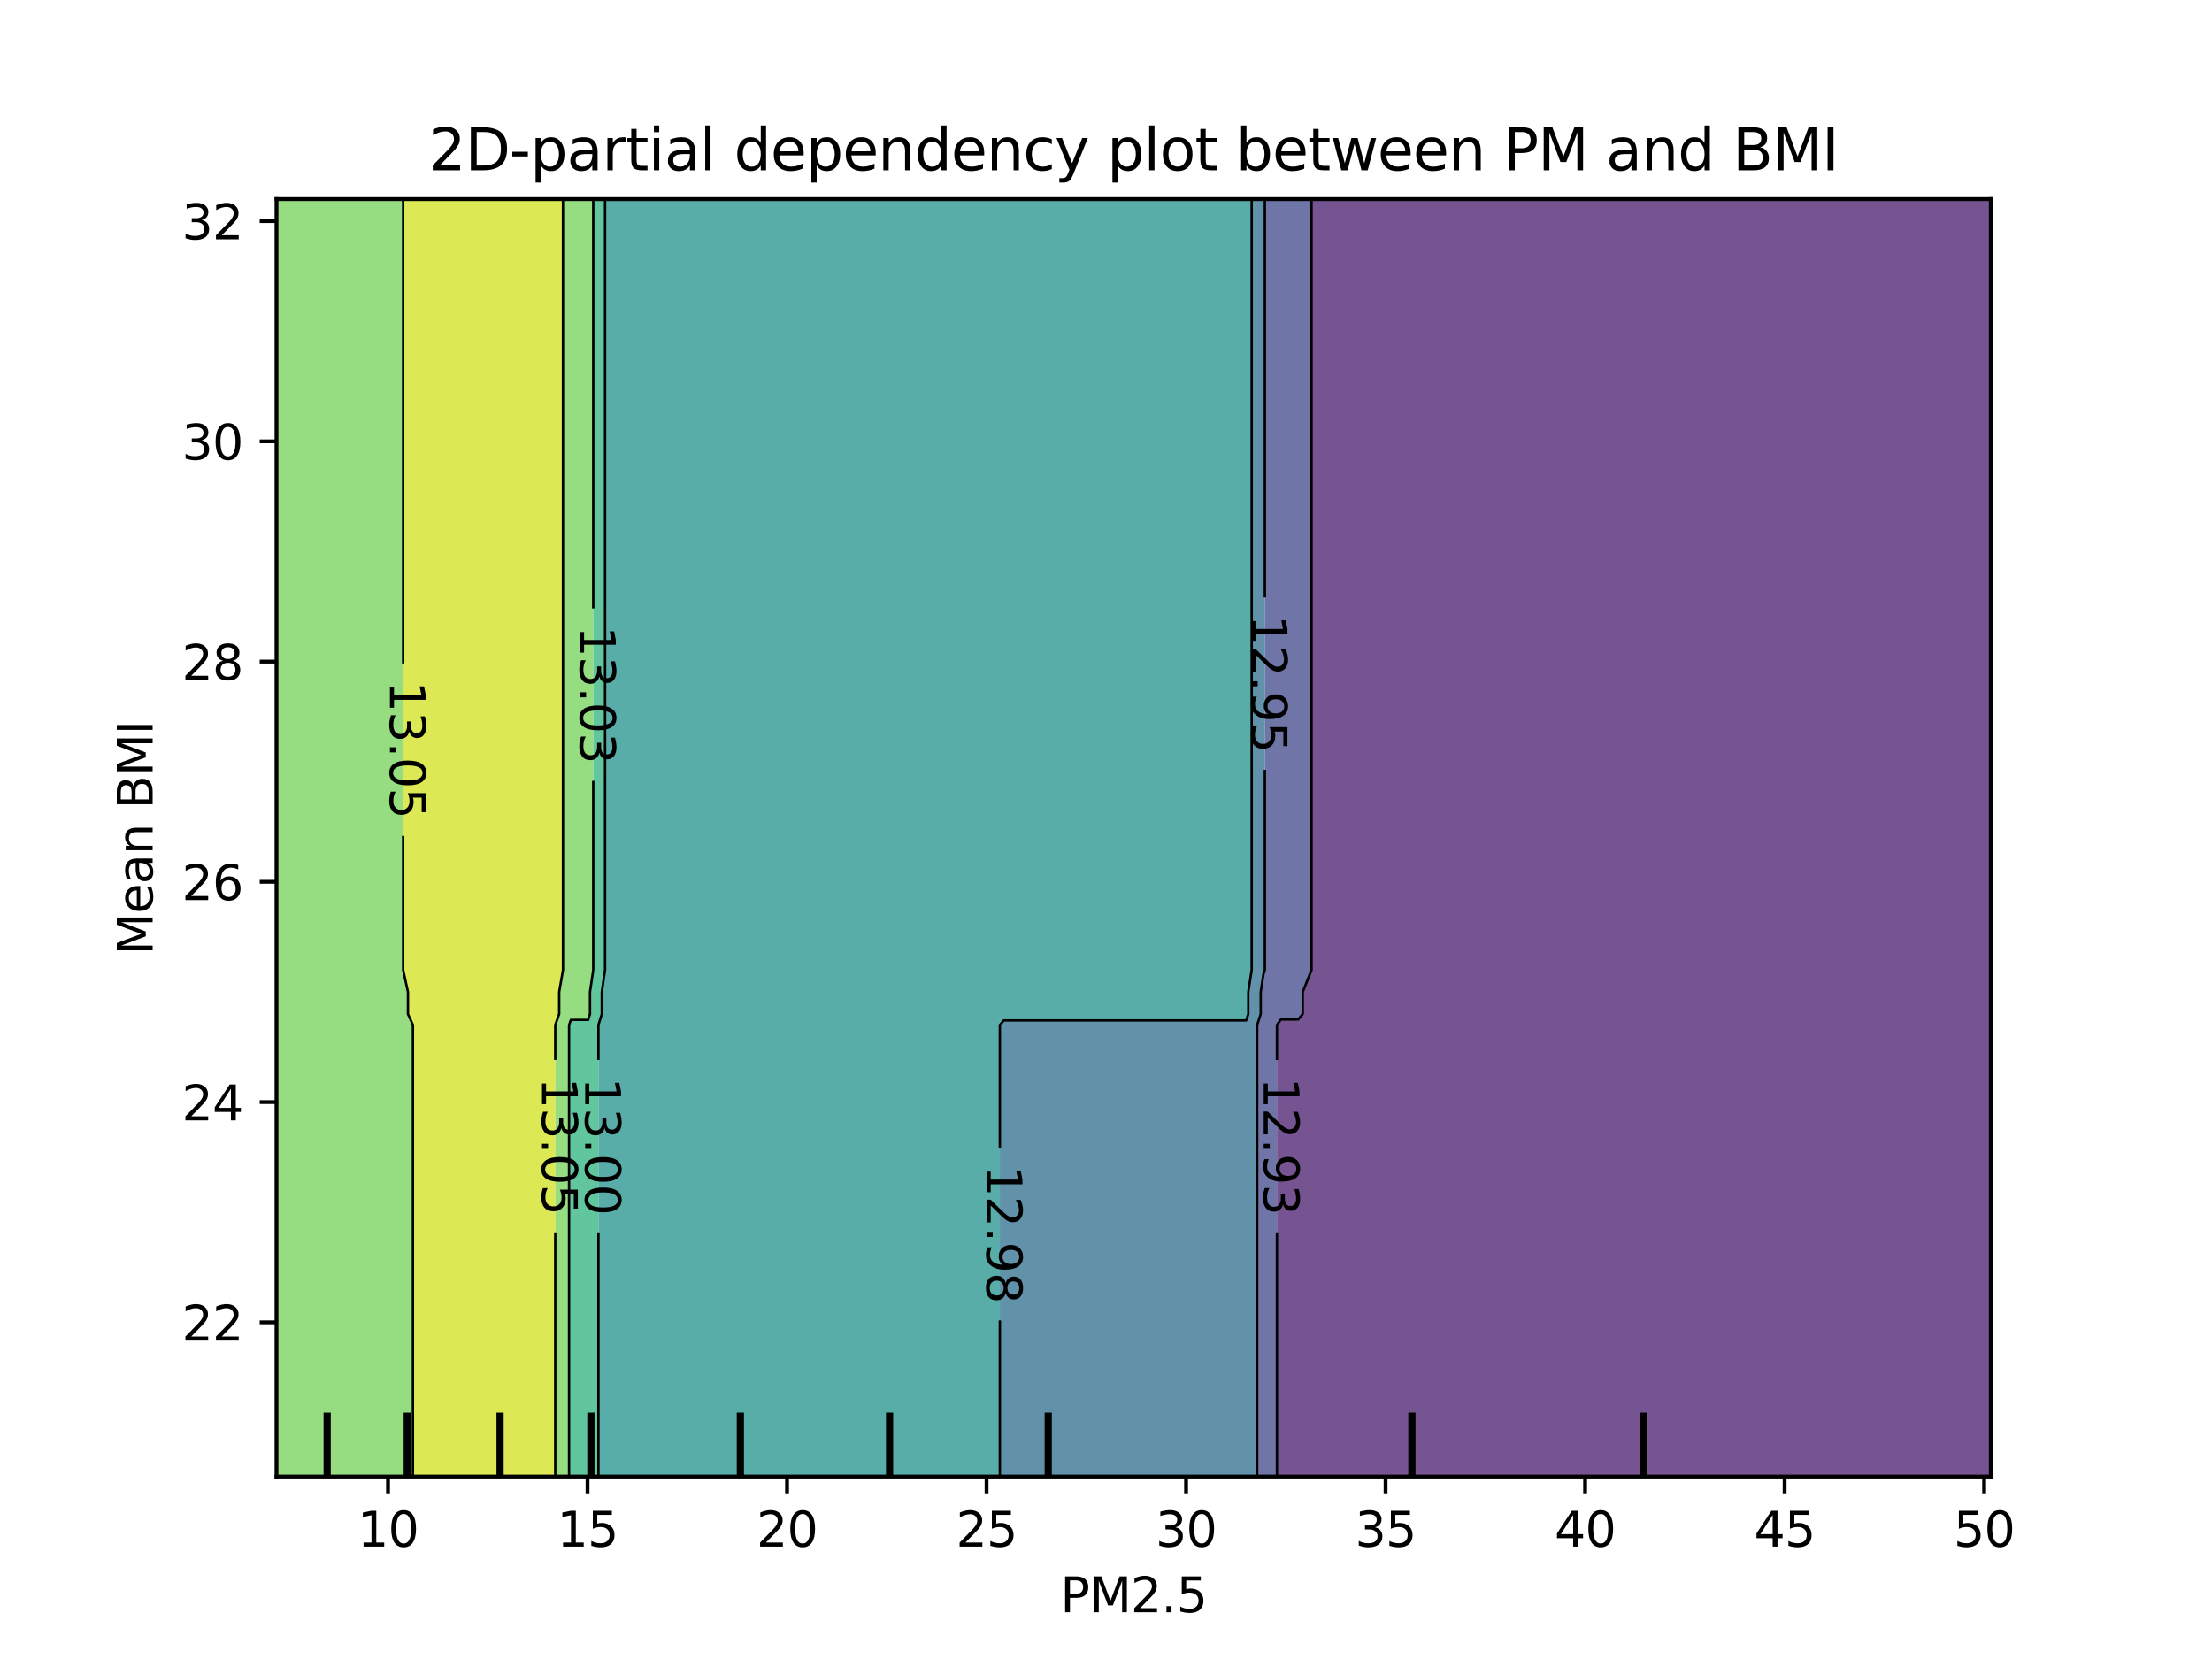<?xml version="1.0" encoding="utf-8" standalone="no"?>
<!DOCTYPE svg PUBLIC "-//W3C//DTD SVG 1.1//EN"
  "http://www.w3.org/Graphics/SVG/1.1/DTD/svg11.dtd">
<svg xmlns:xlink="http://www.w3.org/1999/xlink" width="460.8pt" height="345.6pt" viewBox="0 0 460.8 345.6" xmlns="http://www.w3.org/2000/svg" version="1.1">
 <defs>
  <style type="text/css">*{stroke-linejoin: round; stroke-linecap: butt}</style>
 </defs>
 <g id="figure_1">
  <g id="patch_1">
   <path d="M 0 345.6 
L 460.8 345.6 
L 460.8 0 
L 0 0 
L 0 345.6 
z
" style="fill: none"/>
  </g>
  <g id="axes_1"/>
  <g id="axes_2">
   <g id="patch_2">
    <path d="M 57.6 307.584 
L 414.72 307.584 
L 414.72 41.472 
L 57.6 41.472 
L 57.6 307.584 
z
" style="fill: none"/>
   </g>
   <g id="PathCollection_1">
    <path d="M 266.822 307.584 
L 270.429 307.584 
L 274.036 307.584 
L 277.644 307.584 
L 281.251 307.584 
L 284.858 307.584 
L 288.465 307.584 
L 292.073 307.584 
L 295.68 307.584 
L 299.287 307.584 
L 302.895 307.584 
L 306.502 307.584 
L 310.109 307.584 
L 313.716 307.584 
L 317.324 307.584 
L 320.931 307.584 
L 324.538 307.584 
L 328.145 307.584 
L 331.753 307.584 
L 335.36 307.584 
L 338.967 307.584 
L 342.575 307.584 
L 346.182 307.584 
L 349.789 307.584 
L 353.396 307.584 
L 357.004 307.584 
L 360.611 307.584 
L 364.218 307.584 
L 367.825 307.584 
L 371.433 307.584 
L 375.04 307.584 
L 378.647 307.584 
L 382.255 307.584 
L 385.862 307.584 
L 389.469 307.584 
L 393.076 307.584 
L 396.684 307.584 
L 400.291 307.584 
L 403.898 307.584 
L 407.505 307.584 
L 411.113 307.584 
L 414.72 307.584 
L 414.72 291.526 
L 414.72 282.349 
L 414.72 280.055 
L 414.72 277.761 
L 414.72 275.467 
L 414.72 273.173 
L 414.72 270.879 
L 414.72 263.997 
L 414.72 261.703 
L 414.72 259.409 
L 414.72 257.114 
L 414.72 254.82 
L 414.72 252.526 
L 414.72 250.232 
L 414.72 247.938 
L 414.72 245.644 
L 414.72 243.35 
L 414.72 241.056 
L 414.72 238.762 
L 414.72 234.174 
L 414.72 231.88 
L 414.72 229.586 
L 414.72 227.292 
L 414.72 224.998 
L 414.72 222.703 
L 414.72 220.409 
L 414.72 218.115 
L 414.72 213.527 
L 414.72 211.233 
L 414.72 208.939 
L 414.72 206.645 
L 414.72 202.057 
L 414.72 199.763 
L 414.72 195.175 
L 414.72 192.881 
L 414.72 190.586 
L 414.72 188.292 
L 414.72 185.998 
L 414.72 183.704 
L 414.72 181.41 
L 414.72 179.116 
L 414.72 176.822 
L 414.72 174.528 
L 414.72 172.234 
L 414.72 169.94 
L 414.72 167.646 
L 414.72 165.352 
L 414.72 163.058 
L 414.72 160.764 
L 414.72 158.47 
L 414.72 156.175 
L 414.72 153.881 
L 414.72 151.587 
L 414.72 149.293 
L 414.72 146.999 
L 414.72 144.705 
L 414.72 142.411 
L 414.72 140.117 
L 414.72 137.823 
L 414.72 135.529 
L 414.72 130.941 
L 414.72 128.647 
L 414.72 119.47 
L 414.72 117.176 
L 414.72 114.882 
L 414.72 112.588 
L 414.72 110.294 
L 414.72 101.118 
L 414.72 91.942 
L 414.72 41.472 
L 411.113 41.472 
L 407.505 41.472 
L 403.898 41.472 
L 400.291 41.472 
L 396.684 41.472 
L 393.076 41.472 
L 389.469 41.472 
L 385.862 41.472 
L 382.255 41.472 
L 378.647 41.472 
L 375.04 41.472 
L 371.433 41.472 
L 367.825 41.472 
L 364.218 41.472 
L 360.611 41.472 
L 357.004 41.472 
L 353.396 41.472 
L 349.789 41.472 
L 346.182 41.472 
L 342.575 41.472 
L 338.967 41.472 
L 335.36 41.472 
L 331.753 41.472 
L 328.145 41.472 
L 324.538 41.472 
L 320.931 41.472 
L 317.324 41.472 
L 313.716 41.472 
L 310.109 41.472 
L 306.502 41.472 
L 302.895 41.472 
L 299.287 41.472 
L 295.68 41.472 
L 292.073 41.472 
L 288.465 41.472 
L 284.858 41.472 
L 281.251 41.472 
L 277.644 41.472 
L 274.036 41.472 
L 273.221 41.472 
L 273.221 91.942 
L 273.221 101.118 
L 273.221 110.294 
L 273.221 112.588 
L 273.221 114.882 
L 273.221 117.176 
L 273.221 119.47 
L 273.221 128.647 
L 273.221 130.941 
L 273.221 135.529 
L 273.221 137.823 
L 273.221 140.117 
L 273.221 142.411 
L 273.221 144.705 
L 273.221 146.999 
L 273.221 149.293 
L 273.221 151.587 
L 273.221 153.881 
L 273.221 156.175 
L 273.221 158.47 
L 273.221 160.764 
L 273.221 163.058 
L 273.221 165.352 
L 273.221 167.646 
L 273.221 169.94 
L 273.221 172.234 
L 273.221 174.528 
L 273.221 176.822 
L 273.221 179.116 
L 273.221 181.41 
L 273.221 183.704 
L 273.221 185.998 
L 273.221 188.292 
L 273.221 190.586 
L 273.221 192.881 
L 273.221 195.175 
L 273.221 199.763 
L 273.221 202.057 
L 271.384 206.645 
L 271.384 208.939 
L 271.384 211.233 
L 270.429 212.385 
L 266.822 212.385 
L 266.012 213.527 
L 266.012 218.115 
L 266.012 220.409 
L 266.012 222.703 
L 266.012 224.998 
L 266.012 227.292 
L 266.012 229.586 
L 266.012 231.88 
L 266.012 234.174 
L 266.012 238.762 
L 266.012 241.056 
L 266.012 243.35 
L 266.012 245.644 
L 266.012 247.938 
L 266.012 250.232 
L 266.012 252.526 
L 266.012 254.82 
L 266.012 257.114 
L 266.012 259.409 
L 266.012 261.703 
L 266.012 263.997 
L 266.012 270.879 
L 266.012 273.173 
L 266.012 275.467 
L 266.012 277.761 
L 266.012 280.055 
L 266.012 282.349 
L 266.012 291.526 
L 266.012 307.584 
z
" clip-path="url(#p07d44f97b7)" style="fill: #481b6d; fill-opacity: 0.75"/>
   </g>
   <g id="PathCollection_2">
    <path d="M 263.215 307.584 
L 266.012 307.584 
L 266.012 291.526 
L 266.012 282.349 
L 266.012 280.055 
L 266.012 277.761 
L 266.012 275.467 
L 266.012 273.173 
L 266.012 270.879 
L 266.012 263.997 
L 266.012 261.703 
L 266.012 259.409 
L 266.012 257.114 
L 266.012 254.82 
L 266.012 252.526 
L 266.012 250.232 
L 266.012 247.938 
L 266.012 245.644 
L 266.012 243.35 
L 266.012 241.056 
L 266.012 238.762 
L 266.012 234.174 
L 266.012 231.88 
L 266.012 229.586 
L 266.012 227.292 
L 266.012 224.998 
L 266.012 222.703 
L 266.012 220.409 
L 266.012 218.115 
L 266.012 213.527 
L 266.822 212.385 
L 270.429 212.385 
L 271.384 211.233 
L 271.384 208.939 
L 271.384 206.645 
L 273.221 202.057 
L 273.221 199.763 
L 273.221 195.175 
L 273.221 192.881 
L 273.221 190.586 
L 273.221 188.292 
L 273.221 185.998 
L 273.221 183.704 
L 273.221 181.41 
L 273.221 179.116 
L 273.221 176.822 
L 273.221 174.528 
L 273.221 172.234 
L 273.221 169.94 
L 273.221 167.646 
L 273.221 165.352 
L 273.221 163.058 
L 273.221 160.764 
L 273.221 158.47 
L 273.221 156.175 
L 273.221 153.881 
L 273.221 151.587 
L 273.221 149.293 
L 273.221 146.999 
L 273.221 144.705 
L 273.221 142.411 
L 273.221 140.117 
L 273.221 137.823 
L 273.221 135.529 
L 273.221 130.941 
L 273.221 128.647 
L 273.221 119.47 
L 273.221 117.176 
L 273.221 114.882 
L 273.221 112.588 
L 273.221 110.294 
L 273.221 101.118 
L 273.221 91.942 
L 273.221 41.472 
L 270.429 41.472 
L 266.822 41.472 
L 263.493 41.472 
L 263.493 91.942 
L 263.493 101.118 
L 263.493 110.294 
L 263.493 112.588 
L 263.493 114.882 
L 263.493 117.176 
L 263.493 119.47 
L 263.493 128.647 
L 263.493 130.941 
L 263.493 135.529 
L 263.493 137.823 
L 263.493 140.117 
L 263.493 142.411 
L 263.493 144.705 
L 263.493 146.999 
L 263.493 149.293 
L 263.493 151.587 
L 263.493 153.881 
L 263.493 156.175 
L 263.493 158.47 
L 263.493 160.764 
L 263.493 163.058 
L 263.493 165.352 
L 263.493 167.646 
L 263.493 169.94 
L 263.493 172.234 
L 263.493 174.528 
L 263.493 176.822 
L 263.493 179.116 
L 263.493 181.41 
L 263.493 183.704 
L 263.493 185.998 
L 263.493 188.292 
L 263.493 190.586 
L 263.493 192.881 
L 263.493 195.175 
L 263.493 199.763 
L 263.493 202.057 
L 263.215 202.87 
L 262.629 206.645 
L 262.629 208.939 
L 262.629 211.233 
L 261.892 213.527 
L 261.892 218.115 
L 261.892 220.409 
L 261.892 222.703 
L 261.892 224.998 
L 261.892 227.292 
L 261.892 229.586 
L 261.892 231.88 
L 261.892 234.174 
L 261.892 238.762 
L 261.892 241.056 
L 261.892 243.35 
L 261.892 245.644 
L 261.892 247.938 
L 261.892 250.232 
L 261.892 252.526 
L 261.892 254.82 
L 261.892 257.114 
L 261.892 259.409 
L 261.892 261.703 
L 261.892 263.997 
L 261.892 270.879 
L 261.892 273.173 
L 261.892 275.467 
L 261.892 277.761 
L 261.892 280.055 
L 261.892 282.349 
L 261.892 291.526 
L 261.892 307.584 
z
" clip-path="url(#p07d44f97b7)" style="fill: #3f4788; fill-opacity: 0.75"/>
   </g>
   <g id="PathCollection_3">
    <path d="M 209.105 307.584 
L 212.713 307.584 
L 216.32 307.584 
L 219.927 307.584 
L 223.535 307.584 
L 227.142 307.584 
L 230.749 307.584 
L 234.356 307.584 
L 237.964 307.584 
L 241.571 307.584 
L 245.178 307.584 
L 248.785 307.584 
L 252.393 307.584 
L 256 307.584 
L 259.607 307.584 
L 261.892 307.584 
L 261.892 291.526 
L 261.892 282.349 
L 261.892 280.055 
L 261.892 277.761 
L 261.892 275.467 
L 261.892 273.173 
L 261.892 270.879 
L 261.892 263.997 
L 261.892 261.703 
L 261.892 259.409 
L 261.892 257.114 
L 261.892 254.82 
L 261.892 252.526 
L 261.892 250.232 
L 261.892 247.938 
L 261.892 245.644 
L 261.892 243.35 
L 261.892 241.056 
L 261.892 238.762 
L 261.892 234.174 
L 261.892 231.88 
L 261.892 229.586 
L 261.892 227.292 
L 261.892 224.998 
L 261.892 222.703 
L 261.892 220.409 
L 261.892 218.115 
L 261.892 213.527 
L 262.629 211.233 
L 262.629 208.939 
L 262.629 206.645 
L 263.215 202.87 
L 263.493 202.057 
L 263.493 199.763 
L 263.493 195.175 
L 263.493 192.881 
L 263.493 190.586 
L 263.493 188.292 
L 263.493 185.998 
L 263.493 183.704 
L 263.493 181.41 
L 263.493 179.116 
L 263.493 176.822 
L 263.493 174.528 
L 263.493 172.234 
L 263.493 169.94 
L 263.493 167.646 
L 263.493 165.352 
L 263.493 163.058 
L 263.493 160.764 
L 263.493 158.47 
L 263.493 156.175 
L 263.493 153.881 
L 263.493 151.587 
L 263.493 149.293 
L 263.493 146.999 
L 263.493 144.705 
L 263.493 142.411 
L 263.493 140.117 
L 263.493 137.823 
L 263.493 135.529 
L 263.493 130.941 
L 263.493 128.647 
L 263.493 119.47 
L 263.493 117.176 
L 263.493 114.882 
L 263.493 112.588 
L 263.493 110.294 
L 263.493 101.118 
L 263.493 91.942 
L 263.493 41.472 
L 263.215 41.472 
L 260.752 41.472 
L 260.752 91.942 
L 260.752 101.118 
L 260.752 110.294 
L 260.752 112.588 
L 260.752 114.882 
L 260.752 117.176 
L 260.752 119.47 
L 260.752 128.647 
L 260.752 130.941 
L 260.752 135.529 
L 260.752 137.823 
L 260.752 140.117 
L 260.752 142.411 
L 260.752 144.705 
L 260.752 146.999 
L 260.752 149.293 
L 260.752 151.587 
L 260.752 153.881 
L 260.752 156.175 
L 260.752 158.47 
L 260.752 160.764 
L 260.752 163.058 
L 260.752 165.352 
L 260.752 167.646 
L 260.752 169.94 
L 260.752 172.234 
L 260.752 174.528 
L 260.752 176.822 
L 260.752 179.116 
L 260.752 181.41 
L 260.752 183.704 
L 260.752 185.998 
L 260.752 188.292 
L 260.752 190.586 
L 260.752 192.881 
L 260.752 195.175 
L 260.752 199.763 
L 260.752 202.057 
L 260.04 206.645 
L 260.04 208.939 
L 260.04 211.233 
L 259.607 212.579 
L 256 212.579 
L 252.393 212.579 
L 248.785 212.579 
L 245.178 212.579 
L 241.571 212.579 
L 237.964 212.579 
L 234.356 212.579 
L 230.749 212.579 
L 227.142 212.579 
L 223.535 212.579 
L 219.927 212.579 
L 216.32 212.579 
L 212.713 212.579 
L 209.105 212.579 
L 208.287 213.527 
L 208.287 218.115 
L 208.287 220.409 
L 208.287 222.703 
L 208.287 224.998 
L 208.287 227.292 
L 208.287 229.586 
L 208.287 231.88 
L 208.287 234.174 
L 208.287 238.762 
L 208.287 241.056 
L 208.287 243.35 
L 208.287 245.644 
L 208.287 247.938 
L 208.287 250.232 
L 208.287 252.526 
L 208.287 254.82 
L 208.287 257.114 
L 208.287 259.409 
L 208.287 261.703 
L 208.287 263.997 
L 208.287 270.879 
L 208.287 273.173 
L 208.287 275.467 
L 208.287 277.761 
L 208.287 280.055 
L 208.287 282.349 
L 208.287 291.526 
L 208.287 307.584 
z
" clip-path="url(#p07d44f97b7)" style="fill: #2e6e8e; fill-opacity: 0.75"/>
   </g>
   <g id="PathCollection_4">
    <path d="M 126.138 307.584 
L 129.745 307.584 
L 133.353 307.584 
L 136.96 307.584 
L 140.567 307.584 
L 144.175 307.584 
L 147.782 307.584 
L 151.389 307.584 
L 154.996 307.584 
L 158.604 307.584 
L 162.211 307.584 
L 165.818 307.584 
L 169.425 307.584 
L 173.033 307.584 
L 176.64 307.584 
L 180.247 307.584 
L 183.855 307.584 
L 187.462 307.584 
L 191.069 307.584 
L 194.676 307.584 
L 198.284 307.584 
L 201.891 307.584 
L 205.498 307.584 
L 208.287 307.584 
L 208.287 291.526 
L 208.287 282.349 
L 208.287 280.055 
L 208.287 277.761 
L 208.287 275.467 
L 208.287 273.173 
L 208.287 270.879 
L 208.287 263.997 
L 208.287 261.703 
L 208.287 259.409 
L 208.287 257.114 
L 208.287 254.82 
L 208.287 252.526 
L 208.287 250.232 
L 208.287 247.938 
L 208.287 245.644 
L 208.287 243.35 
L 208.287 241.056 
L 208.287 238.762 
L 208.287 234.174 
L 208.287 231.88 
L 208.287 229.586 
L 208.287 227.292 
L 208.287 224.998 
L 208.287 222.703 
L 208.287 220.409 
L 208.287 218.115 
L 208.287 213.527 
L 209.105 212.579 
L 212.713 212.579 
L 216.32 212.579 
L 219.927 212.579 
L 223.535 212.579 
L 227.142 212.579 
L 230.749 212.579 
L 234.356 212.579 
L 237.964 212.579 
L 241.571 212.579 
L 245.178 212.579 
L 248.785 212.579 
L 252.393 212.579 
L 256 212.579 
L 259.607 212.579 
L 260.04 211.233 
L 260.04 208.939 
L 260.04 206.645 
L 260.752 202.057 
L 260.752 199.763 
L 260.752 195.175 
L 260.752 192.881 
L 260.752 190.586 
L 260.752 188.292 
L 260.752 185.998 
L 260.752 183.704 
L 260.752 181.41 
L 260.752 179.116 
L 260.752 176.822 
L 260.752 174.528 
L 260.752 172.234 
L 260.752 169.94 
L 260.752 167.646 
L 260.752 165.352 
L 260.752 163.058 
L 260.752 160.764 
L 260.752 158.47 
L 260.752 156.175 
L 260.752 153.881 
L 260.752 151.587 
L 260.752 149.293 
L 260.752 146.999 
L 260.752 144.705 
L 260.752 142.411 
L 260.752 140.117 
L 260.752 137.823 
L 260.752 135.529 
L 260.752 130.941 
L 260.752 128.647 
L 260.752 119.47 
L 260.752 117.176 
L 260.752 114.882 
L 260.752 112.588 
L 260.752 110.294 
L 260.752 101.118 
L 260.752 91.942 
L 260.752 41.472 
L 259.607 41.472 
L 256 41.472 
L 252.393 41.472 
L 248.785 41.472 
L 245.178 41.472 
L 241.571 41.472 
L 237.964 41.472 
L 234.356 41.472 
L 230.749 41.472 
L 227.142 41.472 
L 223.535 41.472 
L 219.927 41.472 
L 216.32 41.472 
L 212.713 41.472 
L 209.105 41.472 
L 205.498 41.472 
L 201.891 41.472 
L 198.284 41.472 
L 194.676 41.472 
L 191.069 41.472 
L 187.462 41.472 
L 183.855 41.472 
L 180.247 41.472 
L 176.64 41.472 
L 173.033 41.472 
L 169.425 41.472 
L 165.818 41.472 
L 162.211 41.472 
L 158.604 41.472 
L 154.996 41.472 
L 151.389 41.472 
L 147.782 41.472 
L 144.175 41.472 
L 140.567 41.472 
L 136.96 41.472 
L 133.353 41.472 
L 129.745 41.472 
L 126.138 41.472 
L 126.041 41.472 
L 126.041 91.942 
L 126.041 101.118 
L 126.041 110.294 
L 126.041 112.588 
L 126.041 114.882 
L 126.041 117.176 
L 126.041 119.47 
L 126.041 128.647 
L 126.041 130.941 
L 126.041 135.529 
L 126.041 137.823 
L 126.041 140.117 
L 126.041 142.411 
L 126.041 144.705 
L 126.041 146.999 
L 126.041 149.293 
L 126.041 151.587 
L 126.041 153.881 
L 126.041 156.175 
L 126.041 158.47 
L 126.041 160.764 
L 126.041 163.058 
L 126.041 165.352 
L 126.041 167.646 
L 126.041 169.94 
L 126.041 172.234 
L 126.041 174.528 
L 126.041 176.822 
L 126.041 179.116 
L 126.041 181.41 
L 126.041 183.704 
L 126.041 185.998 
L 126.041 188.292 
L 126.041 190.586 
L 126.041 192.881 
L 126.041 195.175 
L 126.041 199.763 
L 126.041 202.057 
L 125.365 206.645 
L 125.365 208.939 
L 125.365 211.233 
L 124.665 213.527 
L 124.665 218.115 
L 124.665 220.409 
L 124.665 222.703 
L 124.665 224.998 
L 124.665 227.292 
L 124.665 229.586 
L 124.665 231.88 
L 124.665 234.174 
L 124.665 238.762 
L 124.665 241.056 
L 124.665 243.35 
L 124.665 245.644 
L 124.665 247.938 
L 124.665 250.232 
L 124.665 252.526 
L 124.665 254.82 
L 124.665 257.114 
L 124.665 259.409 
L 124.665 261.703 
L 124.665 263.997 
L 124.665 270.879 
L 124.665 273.173 
L 124.665 275.467 
L 124.665 277.761 
L 124.665 280.055 
L 124.665 282.349 
L 124.665 291.526 
L 124.665 307.584 
z
" clip-path="url(#p07d44f97b7)" style="fill: #21918c; fill-opacity: 0.75"/>
   </g>
   <g id="PathCollection_5">
    <path d="M 118.924 307.584 
L 122.531 307.584 
L 124.665 307.584 
L 124.665 291.526 
L 124.665 282.349 
L 124.665 280.055 
L 124.665 277.761 
L 124.665 275.467 
L 124.665 273.173 
L 124.665 270.879 
L 124.665 263.997 
L 124.665 261.703 
L 124.665 259.409 
L 124.665 257.114 
L 124.665 254.82 
L 124.665 252.526 
L 124.665 250.232 
L 124.665 247.938 
L 124.665 245.644 
L 124.665 243.35 
L 124.665 241.056 
L 124.665 238.762 
L 124.665 234.174 
L 124.665 231.88 
L 124.665 229.586 
L 124.665 227.292 
L 124.665 224.998 
L 124.665 222.703 
L 124.665 220.409 
L 124.665 218.115 
L 124.665 213.527 
L 125.365 211.233 
L 125.365 208.939 
L 125.365 206.645 
L 126.041 202.057 
L 126.041 199.763 
L 126.041 195.175 
L 126.041 192.881 
L 126.041 190.586 
L 126.041 188.292 
L 126.041 185.998 
L 126.041 183.704 
L 126.041 181.41 
L 126.041 179.116 
L 126.041 176.822 
L 126.041 174.528 
L 126.041 172.234 
L 126.041 169.94 
L 126.041 167.646 
L 126.041 165.352 
L 126.041 163.058 
L 126.041 160.764 
L 126.041 158.47 
L 126.041 156.175 
L 126.041 153.881 
L 126.041 151.587 
L 126.041 149.293 
L 126.041 146.999 
L 126.041 144.705 
L 126.041 142.411 
L 126.041 140.117 
L 126.041 137.823 
L 126.041 135.529 
L 126.041 130.941 
L 126.041 128.647 
L 126.041 119.47 
L 126.041 117.176 
L 126.041 114.882 
L 126.041 112.588 
L 126.041 110.294 
L 126.041 101.118 
L 126.041 91.942 
L 126.041 41.472 
L 123.582 41.472 
L 123.582 91.942 
L 123.582 101.118 
L 123.582 110.294 
L 123.582 112.588 
L 123.582 114.882 
L 123.582 117.176 
L 123.582 119.47 
L 123.582 128.647 
L 123.582 130.941 
L 123.582 135.529 
L 123.582 137.823 
L 123.582 140.117 
L 123.582 142.411 
L 123.582 144.705 
L 123.582 146.999 
L 123.582 149.293 
L 123.582 151.587 
L 123.582 153.881 
L 123.582 156.175 
L 123.582 158.47 
L 123.582 160.764 
L 123.582 163.058 
L 123.582 165.352 
L 123.582 167.646 
L 123.582 169.94 
L 123.582 172.234 
L 123.582 174.528 
L 123.582 176.822 
L 123.582 179.116 
L 123.582 181.41 
L 123.582 183.704 
L 123.582 185.998 
L 123.582 188.292 
L 123.582 190.586 
L 123.582 192.881 
L 123.582 195.175 
L 123.582 199.763 
L 123.582 202.057 
L 122.905 206.645 
L 122.905 208.939 
L 122.905 211.233 
L 122.531 212.46 
L 118.924 212.46 
L 118.543 213.527 
L 118.543 218.115 
L 118.543 220.409 
L 118.543 222.703 
L 118.543 224.998 
L 118.543 227.292 
L 118.543 229.586 
L 118.543 231.88 
L 118.543 234.174 
L 118.543 238.762 
L 118.543 241.056 
L 118.543 243.35 
L 118.543 245.644 
L 118.543 247.938 
L 118.543 250.232 
L 118.543 252.526 
L 118.543 254.82 
L 118.543 257.114 
L 118.543 259.409 
L 118.543 261.703 
L 118.543 263.997 
L 118.543 270.879 
L 118.543 273.173 
L 118.543 275.467 
L 118.543 277.761 
L 118.543 280.055 
L 118.543 282.349 
L 118.543 291.526 
L 118.543 307.584 
z
" clip-path="url(#p07d44f97b7)" style="fill: #2db27d; fill-opacity: 0.75"/>
   </g>
   <g id="PathCollection_6">
    <path d="M 61.207 307.584 
L 64.815 307.584 
L 68.422 307.584 
L 72.029 307.584 
L 75.636 307.584 
L 79.244 307.584 
L 82.851 307.584 
L 86.015 307.584 
L 86.015 291.526 
L 86.015 282.349 
L 86.015 280.055 
L 86.015 277.761 
L 86.015 275.467 
L 86.015 273.173 
L 86.015 270.879 
L 86.015 263.997 
L 86.015 261.703 
L 86.015 259.409 
L 86.015 257.114 
L 86.015 254.82 
L 86.015 252.526 
L 86.015 250.232 
L 86.015 247.938 
L 86.015 245.644 
L 86.015 243.35 
L 86.015 241.056 
L 86.015 238.762 
L 86.015 234.174 
L 86.015 231.88 
L 86.015 229.586 
L 86.015 227.292 
L 86.015 224.998 
L 86.015 222.703 
L 86.015 220.409 
L 86.015 218.115 
L 86.015 213.527 
L 84.983 211.233 
L 84.983 208.939 
L 84.983 206.645 
L 83.986 202.057 
L 83.986 199.763 
L 83.986 195.175 
L 83.986 192.881 
L 83.986 190.586 
L 83.986 188.292 
L 83.986 185.998 
L 83.986 183.704 
L 83.986 181.41 
L 83.986 179.116 
L 83.986 176.822 
L 83.986 174.528 
L 83.986 172.234 
L 83.986 169.94 
L 83.986 167.646 
L 83.986 165.352 
L 83.986 163.058 
L 83.986 160.764 
L 83.986 158.47 
L 83.986 156.175 
L 83.986 153.881 
L 83.986 151.587 
L 83.986 149.293 
L 83.986 146.999 
L 83.986 144.705 
L 83.986 142.411 
L 83.986 140.117 
L 83.986 137.823 
L 83.986 135.529 
L 83.986 130.941 
L 83.986 128.647 
L 83.986 119.47 
L 83.986 117.176 
L 83.986 114.882 
L 83.986 112.588 
L 83.986 110.294 
L 83.986 101.118 
L 83.986 91.942 
L 83.986 41.472 
L 82.851 41.472 
L 79.244 41.472 
L 75.636 41.472 
L 72.029 41.472 
L 68.422 41.472 
L 64.815 41.472 
L 61.207 41.472 
L 57.6 41.472 
L 57.6 91.942 
L 57.6 101.118 
L 57.6 110.294 
L 57.6 112.588 
L 57.6 114.882 
L 57.6 117.176 
L 57.6 119.47 
L 57.6 128.647 
L 57.6 130.941 
L 57.6 135.529 
L 57.6 137.823 
L 57.6 140.117 
L 57.6 142.411 
L 57.6 144.705 
L 57.6 146.999 
L 57.6 149.293 
L 57.6 151.587 
L 57.6 153.881 
L 57.6 156.175 
L 57.6 158.47 
L 57.6 160.764 
L 57.6 163.058 
L 57.6 165.352 
L 57.6 167.646 
L 57.6 169.94 
L 57.6 172.234 
L 57.6 174.528 
L 57.6 176.822 
L 57.6 179.116 
L 57.6 181.41 
L 57.6 183.704 
L 57.6 185.998 
L 57.6 188.292 
L 57.6 190.586 
L 57.6 192.881 
L 57.6 195.175 
L 57.6 199.763 
L 57.6 202.057 
L 57.6 206.645 
L 57.6 208.939 
L 57.6 211.233 
L 57.6 213.527 
L 57.6 218.115 
L 57.6 220.409 
L 57.6 222.703 
L 57.6 224.998 
L 57.6 227.292 
L 57.6 229.586 
L 57.6 231.88 
L 57.6 234.174 
L 57.6 238.762 
L 57.6 241.056 
L 57.6 243.35 
L 57.6 245.644 
L 57.6 247.938 
L 57.6 250.232 
L 57.6 252.526 
L 57.6 254.82 
L 57.6 257.114 
L 57.6 259.409 
L 57.6 261.703 
L 57.6 263.997 
L 57.6 270.879 
L 57.6 273.173 
L 57.6 275.467 
L 57.6 277.761 
L 57.6 280.055 
L 57.6 282.349 
L 57.6 291.526 
L 57.6 307.584 
z
" clip-path="url(#p07d44f97b7)" style="fill: #73d056; fill-opacity: 0.75"/>
    <path d="M 118.543 291.526 
L 118.543 282.349 
L 118.543 280.055 
L 118.543 277.761 
L 118.543 275.467 
L 118.543 273.173 
L 118.543 270.879 
L 118.543 263.997 
L 118.543 261.703 
L 118.543 259.409 
L 118.543 257.114 
L 118.543 254.82 
L 118.543 252.526 
L 118.543 250.232 
L 118.543 247.938 
L 118.543 245.644 
L 118.543 243.35 
L 118.543 241.056 
L 118.543 238.762 
L 118.543 234.174 
L 118.543 231.88 
L 118.543 229.586 
L 118.543 227.292 
L 118.543 224.998 
L 118.543 222.703 
L 118.543 220.409 
L 118.543 218.115 
L 118.543 213.527 
L 118.924 212.46 
L 122.531 212.46 
L 122.905 211.233 
L 122.905 208.939 
L 122.905 206.645 
L 123.582 202.057 
L 123.582 199.763 
L 123.582 195.175 
L 123.582 192.881 
L 123.582 190.586 
L 123.582 188.292 
L 123.582 185.998 
L 123.582 183.704 
L 123.582 181.41 
L 123.582 179.116 
L 123.582 176.822 
L 123.582 174.528 
L 123.582 172.234 
L 123.582 169.94 
L 123.582 167.646 
L 123.582 165.352 
L 123.582 163.058 
L 123.582 160.764 
L 123.582 158.47 
L 123.582 156.175 
L 123.582 153.881 
L 123.582 151.587 
L 123.582 149.293 
L 123.582 146.999 
L 123.582 144.705 
L 123.582 142.411 
L 123.582 140.117 
L 123.582 137.823 
L 123.582 135.529 
L 123.582 130.941 
L 123.582 128.647 
L 123.582 119.47 
L 123.582 117.176 
L 123.582 114.882 
L 123.582 112.588 
L 123.582 110.294 
L 123.582 101.118 
L 123.582 91.942 
L 123.582 41.472 
L 122.531 41.472 
L 118.924 41.472 
L 117.277 41.472 
L 117.277 91.942 
L 117.277 101.118 
L 117.277 110.294 
L 117.277 112.588 
L 117.277 114.882 
L 117.277 117.176 
L 117.277 119.47 
L 117.277 128.647 
L 117.277 130.941 
L 117.277 135.529 
L 117.277 137.823 
L 117.277 140.117 
L 117.277 142.411 
L 117.277 144.705 
L 117.277 146.999 
L 117.277 149.293 
L 117.277 151.587 
L 117.277 153.881 
L 117.277 156.175 
L 117.277 158.47 
L 117.277 160.764 
L 117.277 163.058 
L 117.277 165.352 
L 117.277 167.646 
L 117.277 169.94 
L 117.277 172.234 
L 117.277 174.528 
L 117.277 176.822 
L 117.277 179.116 
L 117.277 181.41 
L 117.277 183.704 
L 117.277 185.998 
L 117.277 188.292 
L 117.277 190.586 
L 117.277 192.881 
L 117.277 195.175 
L 117.277 199.763 
L 117.277 202.057 
L 116.486 206.645 
L 116.486 208.939 
L 116.486 211.233 
L 115.668 213.527 
L 115.668 218.115 
L 115.668 220.409 
L 115.668 222.703 
L 115.668 224.998 
L 115.668 227.292 
L 115.668 229.586 
L 115.668 231.88 
L 115.668 234.174 
L 115.668 238.762 
L 115.668 241.056 
L 115.668 243.35 
L 115.668 245.644 
L 115.668 247.938 
L 115.668 250.232 
L 115.668 252.526 
L 115.668 254.82 
L 115.668 257.114 
L 115.668 259.409 
L 115.668 261.703 
L 115.668 263.997 
L 115.668 270.879 
L 115.668 273.173 
L 115.668 275.467 
L 115.668 277.761 
L 115.668 280.055 
L 115.668 282.349 
L 115.668 291.526 
L 115.668 307.584 
L 118.543 307.584 
z
" clip-path="url(#p07d44f97b7)" style="fill: #73d056; fill-opacity: 0.75"/>
   </g>
   <g id="PathCollection_7">
    <path d="M 86.458 307.584 
L 90.065 307.584 
L 93.673 307.584 
L 97.28 307.584 
L 100.887 307.584 
L 104.495 307.584 
L 108.102 307.584 
L 111.709 307.584 
L 115.316 307.584 
L 115.668 307.584 
L 115.668 291.526 
L 115.668 282.349 
L 115.668 280.055 
L 115.668 277.761 
L 115.668 275.467 
L 115.668 273.173 
L 115.668 270.879 
L 115.668 263.997 
L 115.668 261.703 
L 115.668 259.409 
L 115.668 257.114 
L 115.668 254.82 
L 115.668 252.526 
L 115.668 250.232 
L 115.668 247.938 
L 115.668 245.644 
L 115.668 243.35 
L 115.668 241.056 
L 115.668 238.762 
L 115.668 234.174 
L 115.668 231.88 
L 115.668 229.586 
L 115.668 227.292 
L 115.668 224.998 
L 115.668 222.703 
L 115.668 220.409 
L 115.668 218.115 
L 115.668 213.527 
L 116.486 211.233 
L 116.486 208.939 
L 116.486 206.645 
L 117.277 202.057 
L 117.277 199.763 
L 117.277 195.175 
L 117.277 192.881 
L 117.277 190.586 
L 117.277 188.292 
L 117.277 185.998 
L 117.277 183.704 
L 117.277 181.41 
L 117.277 179.116 
L 117.277 176.822 
L 117.277 174.528 
L 117.277 172.234 
L 117.277 169.94 
L 117.277 167.646 
L 117.277 165.352 
L 117.277 163.058 
L 117.277 160.764 
L 117.277 158.47 
L 117.277 156.175 
L 117.277 153.881 
L 117.277 151.587 
L 117.277 149.293 
L 117.277 146.999 
L 117.277 144.705 
L 117.277 142.411 
L 117.277 140.117 
L 117.277 137.823 
L 117.277 135.529 
L 117.277 130.941 
L 117.277 128.647 
L 117.277 119.47 
L 117.277 117.176 
L 117.277 114.882 
L 117.277 112.588 
L 117.277 110.294 
L 117.277 101.118 
L 117.277 91.942 
L 117.277 41.472 
L 115.316 41.472 
L 111.709 41.472 
L 108.102 41.472 
L 104.495 41.472 
L 100.887 41.472 
L 97.28 41.472 
L 93.673 41.472 
L 90.065 41.472 
L 86.458 41.472 
L 83.986 41.472 
L 83.986 91.942 
L 83.986 101.118 
L 83.986 110.294 
L 83.986 112.588 
L 83.986 114.882 
L 83.986 117.176 
L 83.986 119.47 
L 83.986 128.647 
L 83.986 130.941 
L 83.986 135.529 
L 83.986 137.823 
L 83.986 140.117 
L 83.986 142.411 
L 83.986 144.705 
L 83.986 146.999 
L 83.986 149.293 
L 83.986 151.587 
L 83.986 153.881 
L 83.986 156.175 
L 83.986 158.47 
L 83.986 160.764 
L 83.986 163.058 
L 83.986 165.352 
L 83.986 167.646 
L 83.986 169.94 
L 83.986 172.234 
L 83.986 174.528 
L 83.986 176.822 
L 83.986 179.116 
L 83.986 181.41 
L 83.986 183.704 
L 83.986 185.998 
L 83.986 188.292 
L 83.986 190.586 
L 83.986 192.881 
L 83.986 195.175 
L 83.986 199.763 
L 83.986 202.057 
L 84.983 206.645 
L 84.983 208.939 
L 84.983 211.233 
L 86.015 213.527 
L 86.015 218.115 
L 86.015 220.409 
L 86.015 222.703 
L 86.015 224.998 
L 86.015 227.292 
L 86.015 229.586 
L 86.015 231.88 
L 86.015 234.174 
L 86.015 238.762 
L 86.015 241.056 
L 86.015 243.35 
L 86.015 245.644 
L 86.015 247.938 
L 86.015 250.232 
L 86.015 252.526 
L 86.015 254.82 
L 86.015 257.114 
L 86.015 259.409 
L 86.015 261.703 
L 86.015 263.997 
L 86.015 270.879 
L 86.015 273.173 
L 86.015 275.467 
L 86.015 277.761 
L 86.015 280.055 
L 86.015 282.349 
L 86.015 291.526 
L 86.015 307.584 
z
" clip-path="url(#p07d44f97b7)" style="fill: #d0e11c; fill-opacity: 0.75"/>
   </g>
   <g id="matplotlib.axis_1">
    <g id="xtick_1">
     <g id="line2d_1">
      <defs>
       <path id="m3ccb02c813" d="M 0 0 
L 0 3.5 
" style="stroke: #000000; stroke-width: 0.8"/>
      </defs>
      <g>
       <use xlink:href="#m3ccb02c813" x="80.829" y="307.584" style="stroke: #000000; stroke-width: 0.8"/>
      </g>
     </g>
     <g id="text_1">
      <!-- 10 -->
      <g transform="translate(74.466 322.182) scale(0.1 -0.1)">
       <defs>
        <path id="DejaVuSans-31" d="M 794 531 
L 1825 531 
L 1825 4091 
L 703 3866 
L 703 4441 
L 1819 4666 
L 2450 4666 
L 2450 531 
L 3481 531 
L 3481 0 
L 794 0 
L 794 531 
z
" transform="scale(0.016)"/>
        <path id="DejaVuSans-30" d="M 2034 4250 
Q 1547 4250 1301 3770 
Q 1056 3291 1056 2328 
Q 1056 1369 1301 889 
Q 1547 409 2034 409 
Q 2525 409 2770 889 
Q 3016 1369 3016 2328 
Q 3016 3291 2770 3770 
Q 2525 4250 2034 4250 
z
M 2034 4750 
Q 2819 4750 3233 4129 
Q 3647 3509 3647 2328 
Q 3647 1150 3233 529 
Q 2819 -91 2034 -91 
Q 1250 -91 836 529 
Q 422 1150 422 2328 
Q 422 3509 836 4129 
Q 1250 4750 2034 4750 
z
" transform="scale(0.016)"/>
       </defs>
       <use xlink:href="#DejaVuSans-31"/>
       <use xlink:href="#DejaVuSans-30" x="63.623"/>
      </g>
     </g>
    </g>
    <g id="xtick_2">
     <g id="line2d_2">
      <g>
       <use xlink:href="#m3ccb02c813" x="122.392" y="307.584" style="stroke: #000000; stroke-width: 0.8"/>
      </g>
     </g>
     <g id="text_2">
      <!-- 15 -->
      <g transform="translate(116.029 322.182) scale(0.1 -0.1)">
       <defs>
        <path id="DejaVuSans-35" d="M 691 4666 
L 3169 4666 
L 3169 4134 
L 1269 4134 
L 1269 2991 
Q 1406 3038 1543 3061 
Q 1681 3084 1819 3084 
Q 2600 3084 3056 2656 
Q 3513 2228 3513 1497 
Q 3513 744 3044 326 
Q 2575 -91 1722 -91 
Q 1428 -91 1123 -41 
Q 819 9 494 109 
L 494 744 
Q 775 591 1075 516 
Q 1375 441 1709 441 
Q 2250 441 2565 725 
Q 2881 1009 2881 1497 
Q 2881 1984 2565 2268 
Q 2250 2553 1709 2553 
Q 1456 2553 1204 2497 
Q 953 2441 691 2322 
L 691 4666 
z
" transform="scale(0.016)"/>
       </defs>
       <use xlink:href="#DejaVuSans-31"/>
       <use xlink:href="#DejaVuSans-35" x="63.623"/>
      </g>
     </g>
    </g>
    <g id="xtick_3">
     <g id="line2d_3">
      <g>
       <use xlink:href="#m3ccb02c813" x="163.955" y="307.584" style="stroke: #000000; stroke-width: 0.8"/>
      </g>
     </g>
     <g id="text_3">
      <!-- 20 -->
      <g transform="translate(157.592 322.182) scale(0.1 -0.1)">
       <defs>
        <path id="DejaVuSans-32" d="M 1228 531 
L 3431 531 
L 3431 0 
L 469 0 
L 469 531 
Q 828 903 1448 1529 
Q 2069 2156 2228 2338 
Q 2531 2678 2651 2914 
Q 2772 3150 2772 3378 
Q 2772 3750 2511 3984 
Q 2250 4219 1831 4219 
Q 1534 4219 1204 4116 
Q 875 4013 500 3803 
L 500 4441 
Q 881 4594 1212 4672 
Q 1544 4750 1819 4750 
Q 2544 4750 2975 4387 
Q 3406 4025 3406 3419 
Q 3406 3131 3298 2873 
Q 3191 2616 2906 2266 
Q 2828 2175 2409 1742 
Q 1991 1309 1228 531 
z
" transform="scale(0.016)"/>
       </defs>
       <use xlink:href="#DejaVuSans-32"/>
       <use xlink:href="#DejaVuSans-30" x="63.623"/>
      </g>
     </g>
    </g>
    <g id="xtick_4">
     <g id="line2d_4">
      <g>
       <use xlink:href="#m3ccb02c813" x="205.518" y="307.584" style="stroke: #000000; stroke-width: 0.8"/>
      </g>
     </g>
     <g id="text_4">
      <!-- 25 -->
      <g transform="translate(199.156 322.182) scale(0.1 -0.1)">
       <use xlink:href="#DejaVuSans-32"/>
       <use xlink:href="#DejaVuSans-35" x="63.623"/>
      </g>
     </g>
    </g>
    <g id="xtick_5">
     <g id="line2d_5">
      <g>
       <use xlink:href="#m3ccb02c813" x="247.081" y="307.584" style="stroke: #000000; stroke-width: 0.8"/>
      </g>
     </g>
     <g id="text_5">
      <!-- 30 -->
      <g transform="translate(240.719 322.182) scale(0.1 -0.1)">
       <defs>
        <path id="DejaVuSans-33" d="M 2597 2516 
Q 3050 2419 3304 2112 
Q 3559 1806 3559 1356 
Q 3559 666 3084 287 
Q 2609 -91 1734 -91 
Q 1441 -91 1130 -33 
Q 819 25 488 141 
L 488 750 
Q 750 597 1062 519 
Q 1375 441 1716 441 
Q 2309 441 2620 675 
Q 2931 909 2931 1356 
Q 2931 1769 2642 2001 
Q 2353 2234 1838 2234 
L 1294 2234 
L 1294 2753 
L 1863 2753 
Q 2328 2753 2575 2939 
Q 2822 3125 2822 3475 
Q 2822 3834 2567 4026 
Q 2313 4219 1838 4219 
Q 1578 4219 1281 4162 
Q 984 4106 628 3988 
L 628 4550 
Q 988 4650 1302 4700 
Q 1616 4750 1894 4750 
Q 2613 4750 3031 4423 
Q 3450 4097 3450 3541 
Q 3450 3153 3228 2886 
Q 3006 2619 2597 2516 
z
" transform="scale(0.016)"/>
       </defs>
       <use xlink:href="#DejaVuSans-33"/>
       <use xlink:href="#DejaVuSans-30" x="63.623"/>
      </g>
     </g>
    </g>
    <g id="xtick_6">
     <g id="line2d_6">
      <g>
       <use xlink:href="#m3ccb02c813" x="288.644" y="307.584" style="stroke: #000000; stroke-width: 0.8"/>
      </g>
     </g>
     <g id="text_6">
      <!-- 35 -->
      <g transform="translate(282.282 322.182) scale(0.1 -0.1)">
       <use xlink:href="#DejaVuSans-33"/>
       <use xlink:href="#DejaVuSans-35" x="63.623"/>
      </g>
     </g>
    </g>
    <g id="xtick_7">
     <g id="line2d_7">
      <g>
       <use xlink:href="#m3ccb02c813" x="330.207" y="307.584" style="stroke: #000000; stroke-width: 0.8"/>
      </g>
     </g>
     <g id="text_7">
      <!-- 40 -->
      <g transform="translate(323.845 322.182) scale(0.1 -0.1)">
       <defs>
        <path id="DejaVuSans-34" d="M 2419 4116 
L 825 1625 
L 2419 1625 
L 2419 4116 
z
M 2253 4666 
L 3047 4666 
L 3047 1625 
L 3713 1625 
L 3713 1100 
L 3047 1100 
L 3047 0 
L 2419 0 
L 2419 1100 
L 313 1100 
L 313 1709 
L 2253 4666 
z
" transform="scale(0.016)"/>
       </defs>
       <use xlink:href="#DejaVuSans-34"/>
       <use xlink:href="#DejaVuSans-30" x="63.623"/>
      </g>
     </g>
    </g>
    <g id="xtick_8">
     <g id="line2d_8">
      <g>
       <use xlink:href="#m3ccb02c813" x="371.77" y="307.584" style="stroke: #000000; stroke-width: 0.8"/>
      </g>
     </g>
     <g id="text_8">
      <!-- 45 -->
      <g transform="translate(365.408 322.182) scale(0.1 -0.1)">
       <use xlink:href="#DejaVuSans-34"/>
       <use xlink:href="#DejaVuSans-35" x="63.623"/>
      </g>
     </g>
    </g>
    <g id="xtick_9">
     <g id="line2d_9">
      <g>
       <use xlink:href="#m3ccb02c813" x="413.333" y="307.584" style="stroke: #000000; stroke-width: 0.8"/>
      </g>
     </g>
     <g id="text_9">
      <!-- 50 -->
      <g transform="translate(406.971 322.182) scale(0.1 -0.1)">
       <use xlink:href="#DejaVuSans-35"/>
       <use xlink:href="#DejaVuSans-30" x="63.623"/>
      </g>
     </g>
    </g>
    <g id="text_10">
     <!-- PM2.5 -->
     <g transform="translate(220.88 335.861) scale(0.1 -0.1)">
      <defs>
       <path id="DejaVuSans-50" d="M 1259 4147 
L 1259 2394 
L 2053 2394 
Q 2494 2394 2734 2622 
Q 2975 2850 2975 3272 
Q 2975 3691 2734 3919 
Q 2494 4147 2053 4147 
L 1259 4147 
z
M 628 4666 
L 2053 4666 
Q 2838 4666 3239 4311 
Q 3641 3956 3641 3272 
Q 3641 2581 3239 2228 
Q 2838 1875 2053 1875 
L 1259 1875 
L 1259 0 
L 628 0 
L 628 4666 
z
" transform="scale(0.016)"/>
       <path id="DejaVuSans-4d" d="M 628 4666 
L 1569 4666 
L 2759 1491 
L 3956 4666 
L 4897 4666 
L 4897 0 
L 4281 0 
L 4281 4097 
L 3078 897 
L 2444 897 
L 1241 4097 
L 1241 0 
L 628 0 
L 628 4666 
z
" transform="scale(0.016)"/>
       <path id="DejaVuSans-2e" d="M 684 794 
L 1344 794 
L 1344 0 
L 684 0 
L 684 794 
z
" transform="scale(0.016)"/>
      </defs>
      <use xlink:href="#DejaVuSans-50"/>
      <use xlink:href="#DejaVuSans-4d" x="60.303"/>
      <use xlink:href="#DejaVuSans-32" x="146.582"/>
      <use xlink:href="#DejaVuSans-2e" x="210.205"/>
      <use xlink:href="#DejaVuSans-35" x="241.992"/>
     </g>
    </g>
   </g>
   <g id="matplotlib.axis_2">
    <g id="ytick_1">
     <g id="line2d_10">
      <defs>
       <path id="m98333524f0" d="M 0 0 
L -3.5 0 
" style="stroke: #000000; stroke-width: 0.8"/>
      </defs>
      <g>
       <use xlink:href="#m98333524f0" x="57.6" y="275.467" style="stroke: #000000; stroke-width: 0.8"/>
      </g>
     </g>
     <g id="text_11">
      <!-- 22 -->
      <g transform="translate(37.875 279.266) scale(0.1 -0.1)">
       <use xlink:href="#DejaVuSans-32"/>
       <use xlink:href="#DejaVuSans-32" x="63.623"/>
      </g>
     </g>
    </g>
    <g id="ytick_2">
     <g id="line2d_11">
      <g>
       <use xlink:href="#m98333524f0" x="57.6" y="229.586" style="stroke: #000000; stroke-width: 0.8"/>
      </g>
     </g>
     <g id="text_12">
      <!-- 24 -->
      <g transform="translate(37.875 233.385) scale(0.1 -0.1)">
       <use xlink:href="#DejaVuSans-32"/>
       <use xlink:href="#DejaVuSans-34" x="63.623"/>
      </g>
     </g>
    </g>
    <g id="ytick_3">
     <g id="line2d_12">
      <g>
       <use xlink:href="#m98333524f0" x="57.6" y="183.704" style="stroke: #000000; stroke-width: 0.8"/>
      </g>
     </g>
     <g id="text_13">
      <!-- 26 -->
      <g transform="translate(37.875 187.503) scale(0.1 -0.1)">
       <defs>
        <path id="DejaVuSans-36" d="M 2113 2584 
Q 1688 2584 1439 2293 
Q 1191 2003 1191 1497 
Q 1191 994 1439 701 
Q 1688 409 2113 409 
Q 2538 409 2786 701 
Q 3034 994 3034 1497 
Q 3034 2003 2786 2293 
Q 2538 2584 2113 2584 
z
M 3366 4563 
L 3366 3988 
Q 3128 4100 2886 4159 
Q 2644 4219 2406 4219 
Q 1781 4219 1451 3797 
Q 1122 3375 1075 2522 
Q 1259 2794 1537 2939 
Q 1816 3084 2150 3084 
Q 2853 3084 3261 2657 
Q 3669 2231 3669 1497 
Q 3669 778 3244 343 
Q 2819 -91 2113 -91 
Q 1303 -91 875 529 
Q 447 1150 447 2328 
Q 447 3434 972 4092 
Q 1497 4750 2381 4750 
Q 2619 4750 2861 4703 
Q 3103 4656 3366 4563 
z
" transform="scale(0.016)"/>
       </defs>
       <use xlink:href="#DejaVuSans-32"/>
       <use xlink:href="#DejaVuSans-36" x="63.623"/>
      </g>
     </g>
    </g>
    <g id="ytick_4">
     <g id="line2d_13">
      <g>
       <use xlink:href="#m98333524f0" x="57.6" y="137.823" style="stroke: #000000; stroke-width: 0.8"/>
      </g>
     </g>
     <g id="text_14">
      <!-- 28 -->
      <g transform="translate(37.875 141.622) scale(0.1 -0.1)">
       <defs>
        <path id="DejaVuSans-38" d="M 2034 2216 
Q 1584 2216 1326 1975 
Q 1069 1734 1069 1313 
Q 1069 891 1326 650 
Q 1584 409 2034 409 
Q 2484 409 2743 651 
Q 3003 894 3003 1313 
Q 3003 1734 2745 1975 
Q 2488 2216 2034 2216 
z
M 1403 2484 
Q 997 2584 770 2862 
Q 544 3141 544 3541 
Q 544 4100 942 4425 
Q 1341 4750 2034 4750 
Q 2731 4750 3128 4425 
Q 3525 4100 3525 3541 
Q 3525 3141 3298 2862 
Q 3072 2584 2669 2484 
Q 3125 2378 3379 2068 
Q 3634 1759 3634 1313 
Q 3634 634 3220 271 
Q 2806 -91 2034 -91 
Q 1263 -91 848 271 
Q 434 634 434 1313 
Q 434 1759 690 2068 
Q 947 2378 1403 2484 
z
M 1172 3481 
Q 1172 3119 1398 2916 
Q 1625 2713 2034 2713 
Q 2441 2713 2670 2916 
Q 2900 3119 2900 3481 
Q 2900 3844 2670 4047 
Q 2441 4250 2034 4250 
Q 1625 4250 1398 4047 
Q 1172 3844 1172 3481 
z
" transform="scale(0.016)"/>
       </defs>
       <use xlink:href="#DejaVuSans-32"/>
       <use xlink:href="#DejaVuSans-38" x="63.623"/>
      </g>
     </g>
    </g>
    <g id="ytick_5">
     <g id="line2d_14">
      <g>
       <use xlink:href="#m98333524f0" x="57.6" y="91.942" style="stroke: #000000; stroke-width: 0.8"/>
      </g>
     </g>
     <g id="text_15">
      <!-- 30 -->
      <g transform="translate(37.875 95.741) scale(0.1 -0.1)">
       <use xlink:href="#DejaVuSans-33"/>
       <use xlink:href="#DejaVuSans-30" x="63.623"/>
      </g>
     </g>
    </g>
    <g id="ytick_6">
     <g id="line2d_15">
      <g>
       <use xlink:href="#m98333524f0" x="57.6" y="46.06" style="stroke: #000000; stroke-width: 0.8"/>
      </g>
     </g>
     <g id="text_16">
      <!-- 32 -->
      <g transform="translate(37.875 49.859) scale(0.1 -0.1)">
       <use xlink:href="#DejaVuSans-33"/>
       <use xlink:href="#DejaVuSans-32" x="63.623"/>
      </g>
     </g>
    </g>
    <g id="text_17">
     <!-- Mean BMI -->
     <g transform="translate(31.795 198.96) rotate(-90) scale(0.1 -0.1)">
      <defs>
       <path id="DejaVuSans-65" d="M 3597 1894 
L 3597 1613 
L 953 1613 
Q 991 1019 1311 708 
Q 1631 397 2203 397 
Q 2534 397 2845 478 
Q 3156 559 3463 722 
L 3463 178 
Q 3153 47 2828 -22 
Q 2503 -91 2169 -91 
Q 1331 -91 842 396 
Q 353 884 353 1716 
Q 353 2575 817 3079 
Q 1281 3584 2069 3584 
Q 2775 3584 3186 3129 
Q 3597 2675 3597 1894 
z
M 3022 2063 
Q 3016 2534 2758 2815 
Q 2500 3097 2075 3097 
Q 1594 3097 1305 2825 
Q 1016 2553 972 2059 
L 3022 2063 
z
" transform="scale(0.016)"/>
       <path id="DejaVuSans-61" d="M 2194 1759 
Q 1497 1759 1228 1600 
Q 959 1441 959 1056 
Q 959 750 1161 570 
Q 1363 391 1709 391 
Q 2188 391 2477 730 
Q 2766 1069 2766 1631 
L 2766 1759 
L 2194 1759 
z
M 3341 1997 
L 3341 0 
L 2766 0 
L 2766 531 
Q 2569 213 2275 61 
Q 1981 -91 1556 -91 
Q 1019 -91 701 211 
Q 384 513 384 1019 
Q 384 1609 779 1909 
Q 1175 2209 1959 2209 
L 2766 2209 
L 2766 2266 
Q 2766 2663 2505 2880 
Q 2244 3097 1772 3097 
Q 1472 3097 1187 3025 
Q 903 2953 641 2809 
L 641 3341 
Q 956 3463 1253 3523 
Q 1550 3584 1831 3584 
Q 2591 3584 2966 3190 
Q 3341 2797 3341 1997 
z
" transform="scale(0.016)"/>
       <path id="DejaVuSans-6e" d="M 3513 2113 
L 3513 0 
L 2938 0 
L 2938 2094 
Q 2938 2591 2744 2837 
Q 2550 3084 2163 3084 
Q 1697 3084 1428 2787 
Q 1159 2491 1159 1978 
L 1159 0 
L 581 0 
L 581 3500 
L 1159 3500 
L 1159 2956 
Q 1366 3272 1645 3428 
Q 1925 3584 2291 3584 
Q 2894 3584 3203 3211 
Q 3513 2838 3513 2113 
z
" transform="scale(0.016)"/>
       <path id="DejaVuSans-20" transform="scale(0.016)"/>
       <path id="DejaVuSans-42" d="M 1259 2228 
L 1259 519 
L 2272 519 
Q 2781 519 3026 730 
Q 3272 941 3272 1375 
Q 3272 1813 3026 2020 
Q 2781 2228 2272 2228 
L 1259 2228 
z
M 1259 4147 
L 1259 2741 
L 2194 2741 
Q 2656 2741 2882 2914 
Q 3109 3088 3109 3444 
Q 3109 3797 2882 3972 
Q 2656 4147 2194 4147 
L 1259 4147 
z
M 628 4666 
L 2241 4666 
Q 2963 4666 3353 4366 
Q 3744 4066 3744 3513 
Q 3744 3084 3544 2831 
Q 3344 2578 2956 2516 
Q 3422 2416 3680 2098 
Q 3938 1781 3938 1306 
Q 3938 681 3513 340 
Q 3088 0 2303 0 
L 628 0 
L 628 4666 
z
" transform="scale(0.016)"/>
       <path id="DejaVuSans-49" d="M 628 4666 
L 1259 4666 
L 1259 0 
L 628 0 
L 628 4666 
z
" transform="scale(0.016)"/>
      </defs>
      <use xlink:href="#DejaVuSans-4d"/>
      <use xlink:href="#DejaVuSans-65" x="86.279"/>
      <use xlink:href="#DejaVuSans-61" x="147.803"/>
      <use xlink:href="#DejaVuSans-6e" x="209.082"/>
      <use xlink:href="#DejaVuSans-20" x="272.461"/>
      <use xlink:href="#DejaVuSans-42" x="304.248"/>
      <use xlink:href="#DejaVuSans-4d" x="372.852"/>
      <use xlink:href="#DejaVuSans-49" x="459.131"/>
     </g>
    </g>
   </g>
   <g id="PathCollection_8"/>
   <g id="PathCollection_9">
    <path d="M 266.012 307.584 
L 266.012 291.526 
L 266.012 282.349 
L 266.012 280.055 
L 266.012 277.761 
L 266.012 275.467 
L 266.012 273.173 
L 266.012 270.879 
L 266.012 263.997 
L 266.012 261.703 
L 266.012 259.409 
L 266.012 257.114 
L 266.012 256.717 
" clip-path="url(#p07d44f97b7)" style="fill: none; stroke: #000000; stroke-width: 0.5"/>
    <path d="M 266.012 220.807 
L 266.012 220.409 
L 266.012 218.115 
L 266.012 213.527 
L 266.822 212.385 
L 270.429 212.385 
L 271.384 211.233 
L 271.384 208.939 
L 271.384 206.645 
L 273.221 202.057 
L 273.221 199.763 
L 273.221 195.175 
L 273.221 192.881 
L 273.221 190.586 
L 273.221 188.292 
L 273.221 185.998 
L 273.221 183.704 
L 273.221 181.41 
L 273.221 179.116 
L 273.221 176.822 
L 273.221 174.528 
L 273.221 172.234 
L 273.221 169.94 
L 273.221 167.646 
L 273.221 165.352 
L 273.221 163.058 
L 273.221 160.764 
L 273.221 158.47 
L 273.221 156.175 
L 273.221 153.881 
L 273.221 151.587 
L 273.221 149.293 
L 273.221 146.999 
L 273.221 144.705 
L 273.221 142.411 
L 273.221 140.117 
L 273.221 137.823 
L 273.221 135.529 
L 273.221 130.941 
L 273.221 128.647 
L 273.221 119.47 
L 273.221 117.176 
L 273.221 114.882 
L 273.221 112.588 
L 273.221 110.294 
L 273.221 101.118 
L 273.221 91.942 
L 273.221 41.472 
" clip-path="url(#p07d44f97b7)" style="fill: none; stroke: #000000; stroke-width: 0.5"/>
   </g>
   <g id="PathCollection_10">
    <path d="M 261.892 307.584 
L 261.892 291.526 
L 261.892 282.349 
L 261.892 280.055 
L 261.892 277.761 
L 261.892 275.467 
L 261.892 273.173 
L 261.892 270.879 
L 261.892 263.997 
L 261.892 261.703 
L 261.892 259.409 
L 261.892 257.114 
L 261.892 254.82 
L 261.892 252.526 
L 261.892 250.232 
L 261.892 247.938 
L 261.892 245.644 
L 261.892 243.35 
L 261.892 241.056 
L 261.892 238.762 
L 261.892 234.174 
L 261.892 231.88 
L 261.892 229.586 
L 261.892 227.292 
L 261.892 224.998 
L 261.892 222.703 
L 261.892 220.409 
L 261.892 218.115 
L 261.892 213.527 
L 262.629 211.233 
L 262.629 208.939 
L 262.629 206.645 
L 263.215 202.87 
L 263.493 202.057 
L 263.493 199.763 
L 263.493 195.175 
L 263.493 192.881 
L 263.493 190.586 
L 263.493 188.292 
L 263.493 185.998 
L 263.493 183.704 
L 263.493 181.41 
L 263.493 179.116 
L 263.493 176.822 
L 263.493 174.528 
L 263.493 172.234 
L 263.493 169.94 
L 263.493 167.646 
L 263.493 165.352 
L 263.493 163.058 
L 263.493 160.764 
L 263.493 160.366 
" clip-path="url(#p07d44f97b7)" style="fill: none; stroke: #000000; stroke-width: 0.5"/>
    <path d="M 263.493 124.456 
L 263.493 119.47 
L 263.493 117.176 
L 263.493 114.882 
L 263.493 112.588 
L 263.493 110.294 
L 263.493 101.118 
L 263.493 91.942 
L 263.493 41.472 
" clip-path="url(#p07d44f97b7)" style="fill: none; stroke: #000000; stroke-width: 0.5"/>
   </g>
   <g id="PathCollection_11">
    <path d="M 208.287 307.584 
L 208.287 291.526 
L 208.287 282.349 
L 208.287 280.055 
L 208.287 277.761 
L 208.287 275.467 
L 208.287 275.069 
" clip-path="url(#p07d44f97b7)" style="fill: none; stroke: #000000; stroke-width: 0.5"/>
    <path d="M 208.287 239.159 
L 208.287 238.762 
L 208.287 234.174 
L 208.287 231.88 
L 208.287 229.586 
L 208.287 227.292 
L 208.287 224.998 
L 208.287 222.703 
L 208.287 220.409 
L 208.287 218.115 
L 208.287 213.527 
L 209.105 212.579 
L 212.713 212.579 
L 216.32 212.579 
L 219.927 212.579 
L 223.535 212.579 
L 227.142 212.579 
L 230.749 212.579 
L 234.356 212.579 
L 237.964 212.579 
L 241.571 212.579 
L 245.178 212.579 
L 248.785 212.579 
L 252.393 212.579 
L 256 212.579 
L 259.607 212.579 
L 260.04 211.233 
L 260.04 208.939 
L 260.04 206.645 
L 260.752 202.057 
L 260.752 199.763 
L 260.752 195.175 
L 260.752 192.881 
L 260.752 190.586 
L 260.752 188.292 
L 260.752 185.998 
L 260.752 183.704 
L 260.752 181.41 
L 260.752 179.116 
L 260.752 176.822 
L 260.752 174.528 
L 260.752 172.234 
L 260.752 169.94 
L 260.752 167.646 
L 260.752 165.352 
L 260.752 163.058 
L 260.752 160.764 
L 260.752 158.47 
L 260.752 156.175 
L 260.752 153.881 
L 260.752 151.587 
L 260.752 149.293 
L 260.752 146.999 
L 260.752 144.705 
L 260.752 142.411 
L 260.752 140.117 
L 260.752 137.823 
L 260.752 135.529 
L 260.752 130.941 
L 260.752 128.647 
L 260.752 119.47 
L 260.752 117.176 
L 260.752 114.882 
L 260.752 112.588 
L 260.752 110.294 
L 260.752 101.118 
L 260.752 91.942 
L 260.752 41.472 
" clip-path="url(#p07d44f97b7)" style="fill: none; stroke: #000000; stroke-width: 0.5"/>
   </g>
   <g id="PathCollection_12">
    <path d="M 124.665 307.584 
L 124.665 291.526 
L 124.665 282.349 
L 124.665 280.055 
L 124.665 277.761 
L 124.665 275.467 
L 124.665 273.173 
L 124.665 270.879 
L 124.665 263.997 
L 124.665 261.703 
L 124.665 259.409 
L 124.665 257.114 
L 124.665 256.717 
" clip-path="url(#p07d44f97b7)" style="fill: none; stroke: #000000; stroke-width: 0.5"/>
    <path d="M 124.665 220.807 
L 124.665 220.409 
L 124.665 218.115 
L 124.665 213.527 
L 125.365 211.233 
L 125.365 208.939 
L 125.365 206.645 
L 126.041 202.057 
L 126.041 199.763 
L 126.041 195.175 
L 126.041 192.881 
L 126.041 190.586 
L 126.041 188.292 
L 126.041 185.998 
L 126.041 183.704 
L 126.041 181.41 
L 126.041 179.116 
L 126.041 176.822 
L 126.041 174.528 
L 126.041 172.234 
L 126.041 169.94 
L 126.041 167.646 
L 126.041 165.352 
L 126.041 163.058 
L 126.041 160.764 
L 126.041 158.47 
L 126.041 156.175 
L 126.041 153.881 
L 126.041 151.587 
L 126.041 149.293 
L 126.041 146.999 
L 126.041 144.705 
L 126.041 142.411 
L 126.041 140.117 
L 126.041 137.823 
L 126.041 135.529 
L 126.041 130.941 
L 126.041 128.647 
L 126.041 119.47 
L 126.041 117.176 
L 126.041 114.882 
L 126.041 112.588 
L 126.041 110.294 
L 126.041 101.118 
L 126.041 91.942 
L 126.041 41.472 
" clip-path="url(#p07d44f97b7)" style="fill: none; stroke: #000000; stroke-width: 0.5"/>
   </g>
   <g id="PathCollection_13">
    <path d="M 118.543 307.584 
L 118.543 291.526 
L 118.543 282.349 
L 118.543 280.055 
L 118.543 277.761 
L 118.543 275.467 
L 118.543 273.173 
L 118.543 270.879 
L 118.543 263.997 
L 118.543 261.703 
L 118.543 259.409 
L 118.543 257.114 
L 118.543 254.82 
L 118.543 252.526 
L 118.543 250.232 
L 118.543 247.938 
L 118.543 245.644 
L 118.543 243.35 
L 118.543 241.056 
L 118.543 238.762 
L 118.543 234.174 
L 118.543 231.88 
L 118.543 229.586 
L 118.543 227.292 
L 118.543 224.998 
L 118.543 222.703 
L 118.543 220.409 
L 118.543 218.115 
L 118.543 213.527 
L 118.924 212.46 
L 122.531 212.46 
L 122.905 211.233 
L 122.905 208.939 
L 122.905 206.645 
L 123.582 202.057 
L 123.582 199.763 
L 123.582 195.175 
L 123.582 192.881 
L 123.582 190.586 
L 123.582 188.292 
L 123.582 185.998 
L 123.582 183.704 
L 123.582 181.41 
L 123.582 179.116 
L 123.582 176.822 
L 123.582 174.528 
L 123.582 172.234 
L 123.582 169.94 
L 123.582 167.646 
L 123.582 165.352 
L 123.582 163.058 
L 123.582 162.66 
" clip-path="url(#p07d44f97b7)" style="fill: none; stroke: #000000; stroke-width: 0.5"/>
    <path d="M 123.582 126.75 
L 123.582 119.47 
L 123.582 117.176 
L 123.582 114.882 
L 123.582 112.588 
L 123.582 110.294 
L 123.582 101.118 
L 123.582 91.942 
L 123.582 41.472 
" clip-path="url(#p07d44f97b7)" style="fill: none; stroke: #000000; stroke-width: 0.5"/>
   </g>
   <g id="PathCollection_14">
    <path d="M 115.668 307.584 
L 115.668 291.526 
L 115.668 282.349 
L 115.668 280.055 
L 115.668 277.761 
L 115.668 275.467 
L 115.668 273.173 
L 115.668 270.879 
L 115.668 263.997 
L 115.668 261.703 
L 115.668 259.409 
L 115.668 257.114 
L 115.668 256.717 
" clip-path="url(#p07d44f97b7)" style="fill: none; stroke: #000000; stroke-width: 0.5"/>
    <path d="M 115.668 220.807 
L 115.668 220.409 
L 115.668 218.115 
L 115.668 213.527 
L 116.486 211.233 
L 116.486 208.939 
L 116.486 206.645 
L 117.277 202.057 
L 117.277 199.763 
L 117.277 195.175 
L 117.277 192.881 
L 117.277 190.586 
L 117.277 188.292 
L 117.277 185.998 
L 117.277 183.704 
L 117.277 181.41 
L 117.277 179.116 
L 117.277 176.822 
L 117.277 174.528 
L 117.277 172.234 
L 117.277 169.94 
L 117.277 167.646 
L 117.277 165.352 
L 117.277 163.058 
L 117.277 160.764 
L 117.277 158.47 
L 117.277 156.175 
L 117.277 153.881 
L 117.277 151.587 
L 117.277 149.293 
L 117.277 146.999 
L 117.277 144.705 
L 117.277 142.411 
L 117.277 140.117 
L 117.277 137.823 
L 117.277 135.529 
L 117.277 130.941 
L 117.277 128.647 
L 117.277 119.47 
L 117.277 117.176 
L 117.277 114.882 
L 117.277 112.588 
L 117.277 110.294 
L 117.277 101.118 
L 117.277 91.942 
L 117.277 41.472 
" clip-path="url(#p07d44f97b7)" style="fill: none; stroke: #000000; stroke-width: 0.5"/>
    <path d="M 83.986 41.472 
L 83.986 91.942 
L 83.986 101.118 
L 83.986 110.294 
L 83.986 112.588 
L 83.986 114.882 
L 83.986 117.176 
L 83.986 119.47 
L 83.986 128.647 
L 83.986 130.941 
L 83.986 135.529 
L 83.986 137.823 
L 83.986 138.22 
" clip-path="url(#p07d44f97b7)" style="fill: none; stroke: #000000; stroke-width: 0.5"/>
    <path d="M 83.986 174.13 
L 83.986 174.528 
L 83.986 176.822 
L 83.986 179.116 
L 83.986 181.41 
L 83.986 183.704 
L 83.986 185.998 
L 83.986 188.292 
L 83.986 190.586 
L 83.986 192.881 
L 83.986 195.175 
L 83.986 199.763 
L 83.986 202.057 
L 84.983 206.645 
L 84.983 208.939 
L 84.983 211.233 
L 86.015 213.527 
L 86.015 218.115 
L 86.015 220.409 
L 86.015 222.703 
L 86.015 224.998 
L 86.015 227.292 
L 86.015 229.586 
L 86.015 231.88 
L 86.015 234.174 
L 86.015 238.762 
L 86.015 241.056 
L 86.015 243.35 
L 86.015 245.644 
L 86.015 247.938 
L 86.015 250.232 
L 86.015 252.526 
L 86.015 254.82 
L 86.015 257.114 
L 86.015 259.409 
L 86.015 261.703 
L 86.015 263.997 
L 86.015 270.879 
L 86.015 273.173 
L 86.015 275.467 
L 86.015 277.761 
L 86.015 280.055 
L 86.015 282.349 
L 86.015 291.526 
L 86.015 307.584 
" clip-path="url(#p07d44f97b7)" style="fill: none; stroke: #000000; stroke-width: 0.5"/>
   </g>
   <g id="PathCollection_15"/>
   <g id="LineCollection_1">
    <path d="M 68.154 307.584 
L 68.154 294.278 
" clip-path="url(#p07d44f97b7)" style="fill: none; stroke: #000000; stroke-width: 1.5"/>
    <path d="M 84.835 307.584 
L 84.835 294.278 
" clip-path="url(#p07d44f97b7)" style="fill: none; stroke: #000000; stroke-width: 1.5"/>
    <path d="M 104.171 307.584 
L 104.171 294.278 
" clip-path="url(#p07d44f97b7)" style="fill: none; stroke: #000000; stroke-width: 1.5"/>
    <path d="M 123.093 307.584 
L 123.093 294.278 
" clip-path="url(#p07d44f97b7)" style="fill: none; stroke: #000000; stroke-width: 1.5"/>
    <path d="M 154.229 307.584 
L 154.229 294.278 
" clip-path="url(#p07d44f97b7)" style="fill: none; stroke: #000000; stroke-width: 1.5"/>
    <path d="M 185.315 307.584 
L 185.315 294.278 
" clip-path="url(#p07d44f97b7)" style="fill: none; stroke: #000000; stroke-width: 1.5"/>
    <path d="M 218.366 307.584 
L 218.366 294.278 
" clip-path="url(#p07d44f97b7)" style="fill: none; stroke: #000000; stroke-width: 1.5"/>
    <path d="M 294.131 307.584 
L 294.131 294.278 
" clip-path="url(#p07d44f97b7)" style="fill: none; stroke: #000000; stroke-width: 1.5"/>
    <path d="M 342.443 307.584 
L 342.443 294.278 
" clip-path="url(#p07d44f97b7)" style="fill: none; stroke: #000000; stroke-width: 1.5"/>
   </g>
   <g id="LineCollection_2">
    <path clip-path="url(#p07d44f97b7)" style="fill: none; stroke: #000000; stroke-width: 1.5"/>
    <path clip-path="url(#p07d44f97b7)" style="fill: none; stroke: #000000; stroke-width: 1.5"/>
    <path clip-path="url(#p07d44f97b7)" style="fill: none; stroke: #000000; stroke-width: 1.5"/>
    <path clip-path="url(#p07d44f97b7)" style="fill: none; stroke: #000000; stroke-width: 1.5"/>
    <path clip-path="url(#p07d44f97b7)" style="fill: none; stroke: #000000; stroke-width: 1.5"/>
    <path clip-path="url(#p07d44f97b7)" style="fill: none; stroke: #000000; stroke-width: 1.5"/>
    <path clip-path="url(#p07d44f97b7)" style="fill: none; stroke: #000000; stroke-width: 1.5"/>
    <path clip-path="url(#p07d44f97b7)" style="fill: none; stroke: #000000; stroke-width: 1.5"/>
    <path clip-path="url(#p07d44f97b7)" style="fill: none; stroke: #000000; stroke-width: 1.5"/>
   </g>
   <g id="patch_3">
    <path d="M 57.6 307.584 
L 57.6 41.472 
" style="fill: none; stroke: #000000; stroke-width: 0.8; stroke-linejoin: miter; stroke-linecap: square"/>
   </g>
   <g id="patch_4">
    <path d="M 414.72 307.584 
L 414.72 41.472 
" style="fill: none; stroke: #000000; stroke-width: 0.8; stroke-linejoin: miter; stroke-linecap: square"/>
   </g>
   <g id="patch_5">
    <path d="M 57.6 307.584 
L 414.72 307.584 
" style="fill: none; stroke: #000000; stroke-width: 0.8; stroke-linejoin: miter; stroke-linecap: square"/>
   </g>
   <g id="patch_6">
    <path d="M 57.6 41.472 
L 414.72 41.472 
" style="fill: none; stroke: #000000; stroke-width: 0.8; stroke-linejoin: miter; stroke-linecap: square"/>
   </g>
   <g id="text_18">
    <!-- 2D-partial dependency plot between PM and BMI -->
    <g transform="translate(89.251 35.472) scale(0.12 -0.12)">
     <defs>
      <path id="DejaVuSans-44" d="M 1259 4147 
L 1259 519 
L 2022 519 
Q 2988 519 3436 956 
Q 3884 1394 3884 2338 
Q 3884 3275 3436 3711 
Q 2988 4147 2022 4147 
L 1259 4147 
z
M 628 4666 
L 1925 4666 
Q 3281 4666 3915 4102 
Q 4550 3538 4550 2338 
Q 4550 1131 3912 565 
Q 3275 0 1925 0 
L 628 0 
L 628 4666 
z
" transform="scale(0.016)"/>
      <path id="DejaVuSans-2d" d="M 313 2009 
L 1997 2009 
L 1997 1497 
L 313 1497 
L 313 2009 
z
" transform="scale(0.016)"/>
      <path id="DejaVuSans-70" d="M 1159 525 
L 1159 -1331 
L 581 -1331 
L 581 3500 
L 1159 3500 
L 1159 2969 
Q 1341 3281 1617 3432 
Q 1894 3584 2278 3584 
Q 2916 3584 3314 3078 
Q 3713 2572 3713 1747 
Q 3713 922 3314 415 
Q 2916 -91 2278 -91 
Q 1894 -91 1617 61 
Q 1341 213 1159 525 
z
M 3116 1747 
Q 3116 2381 2855 2742 
Q 2594 3103 2138 3103 
Q 1681 3103 1420 2742 
Q 1159 2381 1159 1747 
Q 1159 1113 1420 752 
Q 1681 391 2138 391 
Q 2594 391 2855 752 
Q 3116 1113 3116 1747 
z
" transform="scale(0.016)"/>
      <path id="DejaVuSans-72" d="M 2631 2963 
Q 2534 3019 2420 3045 
Q 2306 3072 2169 3072 
Q 1681 3072 1420 2755 
Q 1159 2438 1159 1844 
L 1159 0 
L 581 0 
L 581 3500 
L 1159 3500 
L 1159 2956 
Q 1341 3275 1631 3429 
Q 1922 3584 2338 3584 
Q 2397 3584 2469 3576 
Q 2541 3569 2628 3553 
L 2631 2963 
z
" transform="scale(0.016)"/>
      <path id="DejaVuSans-74" d="M 1172 4494 
L 1172 3500 
L 2356 3500 
L 2356 3053 
L 1172 3053 
L 1172 1153 
Q 1172 725 1289 603 
Q 1406 481 1766 481 
L 2356 481 
L 2356 0 
L 1766 0 
Q 1100 0 847 248 
Q 594 497 594 1153 
L 594 3053 
L 172 3053 
L 172 3500 
L 594 3500 
L 594 4494 
L 1172 4494 
z
" transform="scale(0.016)"/>
      <path id="DejaVuSans-69" d="M 603 3500 
L 1178 3500 
L 1178 0 
L 603 0 
L 603 3500 
z
M 603 4863 
L 1178 4863 
L 1178 4134 
L 603 4134 
L 603 4863 
z
" transform="scale(0.016)"/>
      <path id="DejaVuSans-6c" d="M 603 4863 
L 1178 4863 
L 1178 0 
L 603 0 
L 603 4863 
z
" transform="scale(0.016)"/>
      <path id="DejaVuSans-64" d="M 2906 2969 
L 2906 4863 
L 3481 4863 
L 3481 0 
L 2906 0 
L 2906 525 
Q 2725 213 2448 61 
Q 2172 -91 1784 -91 
Q 1150 -91 751 415 
Q 353 922 353 1747 
Q 353 2572 751 3078 
Q 1150 3584 1784 3584 
Q 2172 3584 2448 3432 
Q 2725 3281 2906 2969 
z
M 947 1747 
Q 947 1113 1208 752 
Q 1469 391 1925 391 
Q 2381 391 2643 752 
Q 2906 1113 2906 1747 
Q 2906 2381 2643 2742 
Q 2381 3103 1925 3103 
Q 1469 3103 1208 2742 
Q 947 2381 947 1747 
z
" transform="scale(0.016)"/>
      <path id="DejaVuSans-63" d="M 3122 3366 
L 3122 2828 
Q 2878 2963 2633 3030 
Q 2388 3097 2138 3097 
Q 1578 3097 1268 2742 
Q 959 2388 959 1747 
Q 959 1106 1268 751 
Q 1578 397 2138 397 
Q 2388 397 2633 464 
Q 2878 531 3122 666 
L 3122 134 
Q 2881 22 2623 -34 
Q 2366 -91 2075 -91 
Q 1284 -91 818 406 
Q 353 903 353 1747 
Q 353 2603 823 3093 
Q 1294 3584 2113 3584 
Q 2378 3584 2631 3529 
Q 2884 3475 3122 3366 
z
" transform="scale(0.016)"/>
      <path id="DejaVuSans-79" d="M 2059 -325 
Q 1816 -950 1584 -1140 
Q 1353 -1331 966 -1331 
L 506 -1331 
L 506 -850 
L 844 -850 
Q 1081 -850 1212 -737 
Q 1344 -625 1503 -206 
L 1606 56 
L 191 3500 
L 800 3500 
L 1894 763 
L 2988 3500 
L 3597 3500 
L 2059 -325 
z
" transform="scale(0.016)"/>
      <path id="DejaVuSans-6f" d="M 1959 3097 
Q 1497 3097 1228 2736 
Q 959 2375 959 1747 
Q 959 1119 1226 758 
Q 1494 397 1959 397 
Q 2419 397 2687 759 
Q 2956 1122 2956 1747 
Q 2956 2369 2687 2733 
Q 2419 3097 1959 3097 
z
M 1959 3584 
Q 2709 3584 3137 3096 
Q 3566 2609 3566 1747 
Q 3566 888 3137 398 
Q 2709 -91 1959 -91 
Q 1206 -91 779 398 
Q 353 888 353 1747 
Q 353 2609 779 3096 
Q 1206 3584 1959 3584 
z
" transform="scale(0.016)"/>
      <path id="DejaVuSans-62" d="M 3116 1747 
Q 3116 2381 2855 2742 
Q 2594 3103 2138 3103 
Q 1681 3103 1420 2742 
Q 1159 2381 1159 1747 
Q 1159 1113 1420 752 
Q 1681 391 2138 391 
Q 2594 391 2855 752 
Q 3116 1113 3116 1747 
z
M 1159 2969 
Q 1341 3281 1617 3432 
Q 1894 3584 2278 3584 
Q 2916 3584 3314 3078 
Q 3713 2572 3713 1747 
Q 3713 922 3314 415 
Q 2916 -91 2278 -91 
Q 1894 -91 1617 61 
Q 1341 213 1159 525 
L 1159 0 
L 581 0 
L 581 4863 
L 1159 4863 
L 1159 2969 
z
" transform="scale(0.016)"/>
      <path id="DejaVuSans-77" d="M 269 3500 
L 844 3500 
L 1563 769 
L 2278 3500 
L 2956 3500 
L 3675 769 
L 4391 3500 
L 4966 3500 
L 4050 0 
L 3372 0 
L 2619 2869 
L 1863 0 
L 1184 0 
L 269 3500 
z
" transform="scale(0.016)"/>
     </defs>
     <use xlink:href="#DejaVuSans-32"/>
     <use xlink:href="#DejaVuSans-44" x="63.623"/>
     <use xlink:href="#DejaVuSans-2d" x="140.625"/>
     <use xlink:href="#DejaVuSans-70" x="176.709"/>
     <use xlink:href="#DejaVuSans-61" x="240.186"/>
     <use xlink:href="#DejaVuSans-72" x="301.465"/>
     <use xlink:href="#DejaVuSans-74" x="342.578"/>
     <use xlink:href="#DejaVuSans-69" x="381.787"/>
     <use xlink:href="#DejaVuSans-61" x="409.57"/>
     <use xlink:href="#DejaVuSans-6c" x="470.85"/>
     <use xlink:href="#DejaVuSans-20" x="498.633"/>
     <use xlink:href="#DejaVuSans-64" x="530.42"/>
     <use xlink:href="#DejaVuSans-65" x="593.896"/>
     <use xlink:href="#DejaVuSans-70" x="655.42"/>
     <use xlink:href="#DejaVuSans-65" x="718.896"/>
     <use xlink:href="#DejaVuSans-6e" x="780.42"/>
     <use xlink:href="#DejaVuSans-64" x="843.799"/>
     <use xlink:href="#DejaVuSans-65" x="907.275"/>
     <use xlink:href="#DejaVuSans-6e" x="968.799"/>
     <use xlink:href="#DejaVuSans-63" x="1032.178"/>
     <use xlink:href="#DejaVuSans-79" x="1087.158"/>
     <use xlink:href="#DejaVuSans-20" x="1146.338"/>
     <use xlink:href="#DejaVuSans-70" x="1178.125"/>
     <use xlink:href="#DejaVuSans-6c" x="1241.602"/>
     <use xlink:href="#DejaVuSans-6f" x="1269.385"/>
     <use xlink:href="#DejaVuSans-74" x="1330.566"/>
     <use xlink:href="#DejaVuSans-20" x="1369.775"/>
     <use xlink:href="#DejaVuSans-62" x="1401.562"/>
     <use xlink:href="#DejaVuSans-65" x="1465.039"/>
     <use xlink:href="#DejaVuSans-74" x="1526.562"/>
     <use xlink:href="#DejaVuSans-77" x="1565.771"/>
     <use xlink:href="#DejaVuSans-65" x="1647.559"/>
     <use xlink:href="#DejaVuSans-65" x="1709.082"/>
     <use xlink:href="#DejaVuSans-6e" x="1770.605"/>
     <use xlink:href="#DejaVuSans-20" x="1833.984"/>
     <use xlink:href="#DejaVuSans-50" x="1865.771"/>
     <use xlink:href="#DejaVuSans-4d" x="1926.074"/>
     <use xlink:href="#DejaVuSans-20" x="2012.354"/>
     <use xlink:href="#DejaVuSans-61" x="2044.141"/>
     <use xlink:href="#DejaVuSans-6e" x="2105.42"/>
     <use xlink:href="#DejaVuSans-64" x="2168.799"/>
     <use xlink:href="#DejaVuSans-20" x="2232.275"/>
     <use xlink:href="#DejaVuSans-42" x="2264.062"/>
     <use xlink:href="#DejaVuSans-4d" x="2332.666"/>
     <use xlink:href="#DejaVuSans-49" x="2418.945"/>
    </g>
   </g>
   <g id="text_19">
    <g clip-path="url(#p07d44f97b7)">
     <!-- 12.93 -->
     <g transform="translate(263.252 224.448) rotate(-270) scale(0.1 -0.1)">
      <defs>
       <path id="DejaVuSans-39" d="M 703 97 
L 703 672 
Q 941 559 1184 500 
Q 1428 441 1663 441 
Q 2288 441 2617 861 
Q 2947 1281 2994 2138 
Q 2813 1869 2534 1725 
Q 2256 1581 1919 1581 
Q 1219 1581 811 2004 
Q 403 2428 403 3163 
Q 403 3881 828 4315 
Q 1253 4750 1959 4750 
Q 2769 4750 3195 4129 
Q 3622 3509 3622 2328 
Q 3622 1225 3098 567 
Q 2575 -91 1691 -91 
Q 1453 -91 1209 -44 
Q 966 3 703 97 
z
M 1959 2075 
Q 2384 2075 2632 2365 
Q 2881 2656 2881 3163 
Q 2881 3666 2632 3958 
Q 2384 4250 1959 4250 
Q 1534 4250 1286 3958 
Q 1038 3666 1038 3163 
Q 1038 2656 1286 2365 
Q 1534 2075 1959 2075 
z
" transform="scale(0.016)"/>
      </defs>
      <use xlink:href="#DejaVuSans-31"/>
      <use xlink:href="#DejaVuSans-32" x="63.623"/>
      <use xlink:href="#DejaVuSans-2e" x="127.246"/>
      <use xlink:href="#DejaVuSans-39" x="159.033"/>
      <use xlink:href="#DejaVuSans-33" x="222.656"/>
     </g>
    </g>
   </g>
   <g id="text_20">
    <g clip-path="url(#p07d44f97b7)">
     <!-- 12.95 -->
     <g transform="translate(260.734 128.097) rotate(-270) scale(0.1 -0.1)">
      <use xlink:href="#DejaVuSans-31"/>
      <use xlink:href="#DejaVuSans-32" x="63.623"/>
      <use xlink:href="#DejaVuSans-2e" x="127.246"/>
      <use xlink:href="#DejaVuSans-39" x="159.033"/>
      <use xlink:href="#DejaVuSans-35" x="222.656"/>
     </g>
    </g>
   </g>
   <g id="text_21">
    <g clip-path="url(#p07d44f97b7)">
     <!-- 12.98 -->
     <g transform="translate(205.527 242.8) rotate(-270) scale(0.1 -0.1)">
      <use xlink:href="#DejaVuSans-31"/>
      <use xlink:href="#DejaVuSans-32" x="63.623"/>
      <use xlink:href="#DejaVuSans-2e" x="127.246"/>
      <use xlink:href="#DejaVuSans-39" x="159.033"/>
      <use xlink:href="#DejaVuSans-38" x="222.656"/>
     </g>
    </g>
   </g>
   <g id="text_22">
    <g clip-path="url(#p07d44f97b7)">
     <!-- 13.00 -->
     <g transform="translate(121.905 224.448) rotate(-270) scale(0.1 -0.1)">
      <use xlink:href="#DejaVuSans-31"/>
      <use xlink:href="#DejaVuSans-33" x="63.623"/>
      <use xlink:href="#DejaVuSans-2e" x="127.246"/>
      <use xlink:href="#DejaVuSans-30" x="159.033"/>
      <use xlink:href="#DejaVuSans-30" x="222.656"/>
     </g>
    </g>
   </g>
   <g id="text_23">
    <g clip-path="url(#p07d44f97b7)">
     <!-- 13.03 -->
     <g transform="translate(120.822 130.391) rotate(-270) scale(0.1 -0.1)">
      <use xlink:href="#DejaVuSans-31"/>
      <use xlink:href="#DejaVuSans-33" x="63.623"/>
      <use xlink:href="#DejaVuSans-2e" x="127.246"/>
      <use xlink:href="#DejaVuSans-30" x="159.033"/>
      <use xlink:href="#DejaVuSans-33" x="222.656"/>
     </g>
    </g>
   </g>
   <g id="text_24">
    <g clip-path="url(#p07d44f97b7)">
     <!-- 13.05 -->
     <g transform="translate(112.908 224.448) rotate(-270) scale(0.1 -0.1)">
      <use xlink:href="#DejaVuSans-31"/>
      <use xlink:href="#DejaVuSans-33" x="63.623"/>
      <use xlink:href="#DejaVuSans-2e" x="127.246"/>
      <use xlink:href="#DejaVuSans-30" x="159.033"/>
      <use xlink:href="#DejaVuSans-35" x="222.656"/>
     </g>
    </g>
   </g>
   <g id="text_25">
    <g clip-path="url(#p07d44f97b7)">
     <!-- 13.05 -->
     <g transform="translate(81.226 141.861) rotate(-270) scale(0.1 -0.1)">
      <use xlink:href="#DejaVuSans-31"/>
      <use xlink:href="#DejaVuSans-33" x="63.623"/>
      <use xlink:href="#DejaVuSans-2e" x="127.246"/>
      <use xlink:href="#DejaVuSans-30" x="159.033"/>
      <use xlink:href="#DejaVuSans-35" x="222.656"/>
     </g>
    </g>
   </g>
  </g>
 </g>
 <defs>
  <clipPath id="p07d44f97b7">
   <rect x="57.6" y="41.472" width="357.12" height="266.112"/>
  </clipPath>
 </defs>
</svg>
